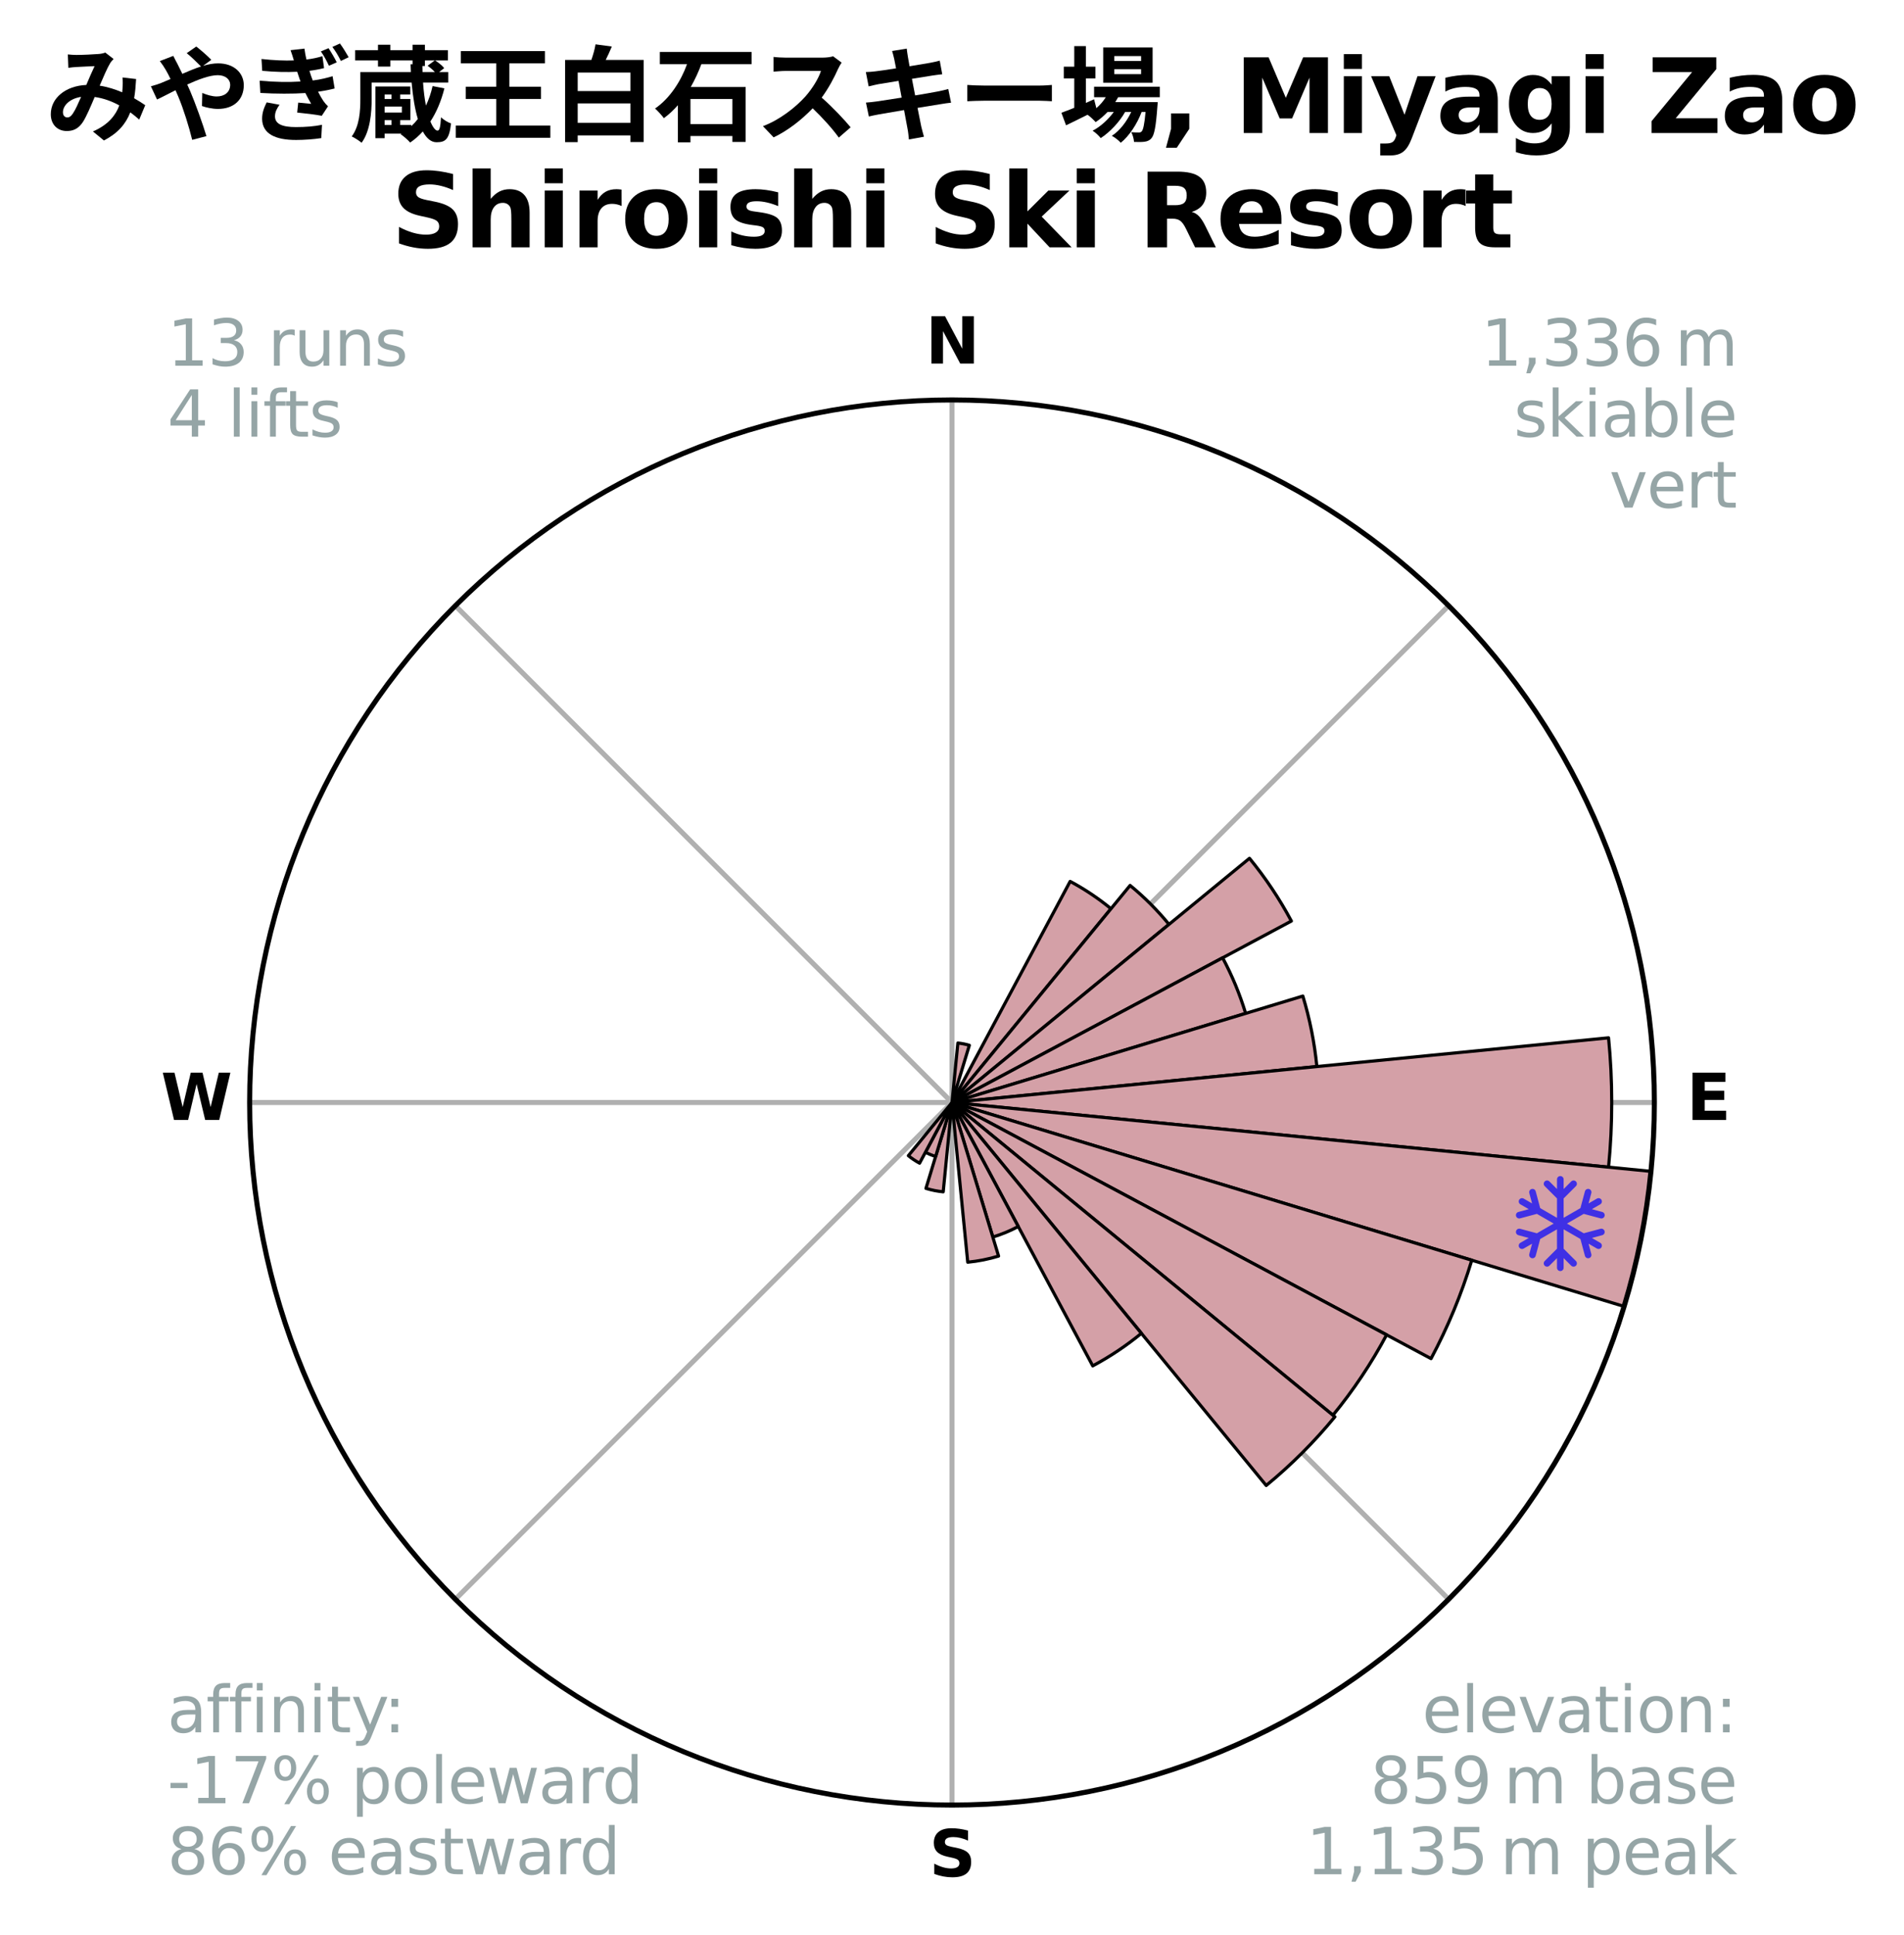 <?xml version="1.0" encoding="utf-8" standalone="no"?>
<!DOCTYPE svg PUBLIC "-//W3C//DTD SVG 1.1//EN"
  "http://www.w3.org/Graphics/SVG/1.1/DTD/svg11.dtd">
<svg xmlns:xlink="http://www.w3.org/1999/xlink" width="300.582pt" height="305.421pt" viewBox="0 0 300.582 305.421" xmlns="http://www.w3.org/2000/svg" version="1.1">
 <title>Ski Rose for みやぎ蔵王白石スキー場, Miyagi Zao Shiroishi Ski Resort</title>
 <defs>
  <style type="text/css">*{stroke-linejoin: round; stroke-linecap: butt}</style>
 </defs>
 <g id="figure_1">
  <g id="patch_1">
   <path d="M 0 305.421 
L 300.582 305.421 
L 300.582 0 
L 0 0 
z
" style="fill: #ffffff"/>
  </g>
  <g id="axes_1">
   <g id="patch_2">
    <path d="M 261.171 174.002 
C 261.171 159.441 258.303 145.022 252.731 131.57 
C 247.159 118.118 238.991 105.894 228.695 95.598 
C 218.399 85.302 206.175 77.134 192.723 71.562 
C 179.271 65.99 164.852 63.122 150.291 63.122 
C 135.731 63.122 121.312 65.99 107.859 71.562 
C 94.407 77.134 82.183 85.302 71.887 95.598 
C 61.591 105.894 53.424 118.118 47.851 131.57 
C 42.279 145.022 39.411 159.441 39.411 174.002 
C 39.411 188.563 42.279 202.982 47.851 216.434 
C 53.424 229.886 61.591 242.11 71.887 252.406 
C 82.183 262.702 94.407 270.87 107.859 276.442 
C 121.312 282.014 135.731 284.882 150.291 284.882 
C 164.852 284.882 179.271 282.014 192.723 276.442 
C 206.175 270.87 218.399 262.702 228.695 252.406 
C 238.991 242.11 247.159 229.886 252.731 216.434 
C 258.303 202.982 261.171 188.563 261.171 174.002 
M 150.291 174.002 
C 150.291 174.002 150.291 174.002 150.291 174.002 
C 150.291 174.002 150.291 174.002 150.291 174.002 
C 150.291 174.002 150.291 174.002 150.291 174.002 
C 150.291 174.002 150.291 174.002 150.291 174.002 
C 150.291 174.002 150.291 174.002 150.291 174.002 
C 150.291 174.002 150.291 174.002 150.291 174.002 
C 150.291 174.002 150.291 174.002 150.291 174.002 
C 150.291 174.002 150.291 174.002 150.291 174.002 
C 150.291 174.002 150.291 174.002 150.291 174.002 
C 150.291 174.002 150.291 174.002 150.291 174.002 
C 150.291 174.002 150.291 174.002 150.291 174.002 
C 150.291 174.002 150.291 174.002 150.291 174.002 
C 150.291 174.002 150.291 174.002 150.291 174.002 
C 150.291 174.002 150.291 174.002 150.291 174.002 
C 150.291 174.002 150.291 174.002 150.291 174.002 
C 150.291 174.002 150.291 174.002 150.291 174.002 
z
" style="fill: #ffffff"/>
   </g>
   <g id="matplotlib.axis_1">
    <g id="xtick_1">
     <g id="line2d_1">
      <path d="M 150.291 174.002 
L 150.291 63.122 
" clip-path="url(#p8cf159eb24)" style="fill: none; stroke: #b0b0b0; stroke-width: 0.8; stroke-linecap: square"/>
     </g>
     <g id="text_1">
      <!-- N -->
      <g transform="translate(146.107 57.381) scale(0.1 -0.1)">
       <defs>
        <path id="DejaVuSans-Bold-4e" d="M 588 4666 
L 1931 4666 
L 3628 1466 
L 3628 4666 
L 4769 4666 
L 4769 0 
L 3425 0 
L 1728 3200 
L 1728 0 
L 588 0 
L 588 4666 
z
" transform="scale(0.016)"/>
       </defs>
       <use xlink:href="#DejaVuSans-Bold-4e"/>
      </g>
     </g>
    </g>
    <g id="xtick_2">
     <g id="line2d_2">
      <path d="M 150.291 174.002 
L 228.695 95.598 
" clip-path="url(#p8cf159eb24)" style="fill: none; stroke: #b0b0b0; stroke-width: 0.8; stroke-linecap: square"/>
     </g>
    </g>
    <g id="xtick_3">
     <g id="line2d_3">
      <path d="M 150.291 174.002 
L 261.171 174.002 
" clip-path="url(#p8cf159eb24)" style="fill: none; stroke: #b0b0b0; stroke-width: 0.8; stroke-linecap: square"/>
     </g>
     <g id="text_2">
      <!-- E -->
      <g transform="translate(266.256 176.761) scale(0.1 -0.1)">
       <defs>
        <path id="DejaVuSans-Bold-45" d="M 588 4666 
L 3834 4666 
L 3834 3756 
L 1791 3756 
L 1791 2888 
L 3713 2888 
L 3713 1978 
L 1791 1978 
L 1791 909 
L 3903 909 
L 3903 0 
L 588 0 
L 588 4666 
z
" transform="scale(0.016)"/>
       </defs>
       <use xlink:href="#DejaVuSans-Bold-45"/>
      </g>
     </g>
    </g>
    <g id="xtick_4">
     <g id="line2d_4">
      <path d="M 150.291 174.002 
L 228.695 252.406 
" clip-path="url(#p8cf159eb24)" style="fill: none; stroke: #b0b0b0; stroke-width: 0.8; stroke-linecap: square"/>
     </g>
    </g>
    <g id="xtick_5">
     <g id="line2d_5">
      <path d="M 150.291 174.002 
L 150.291 284.882 
" clip-path="url(#p8cf159eb24)" style="fill: none; stroke: #b0b0b0; stroke-width: 0.8; stroke-linecap: square"/>
     </g>
     <g id="text_3">
      <!-- S -->
      <g transform="translate(146.69 296.141) scale(0.1 -0.1)">
       <defs>
        <path id="DejaVuSans-Bold-53" d="M 3834 4519 
L 3834 3531 
Q 3450 3703 3084 3790 
Q 2719 3878 2394 3878 
Q 1963 3878 1756 3759 
Q 1550 3641 1550 3391 
Q 1550 3203 1689 3098 
Q 1828 2994 2194 2919 
L 2706 2816 
Q 3484 2659 3812 2340 
Q 4141 2022 4141 1434 
Q 4141 663 3683 286 
Q 3225 -91 2284 -91 
Q 1841 -91 1394 -6 
Q 947 78 500 244 
L 500 1259 
Q 947 1022 1364 901 
Q 1781 781 2169 781 
Q 2563 781 2772 912 
Q 2981 1044 2981 1288 
Q 2981 1506 2839 1625 
Q 2697 1744 2272 1838 
L 1806 1941 
Q 1106 2091 782 2419 
Q 459 2747 459 3303 
Q 459 4000 909 4375 
Q 1359 4750 2203 4750 
Q 2588 4750 2994 4692 
Q 3400 4634 3834 4519 
z
" transform="scale(0.016)"/>
       </defs>
       <use xlink:href="#DejaVuSans-Bold-53"/>
      </g>
     </g>
    </g>
    <g id="xtick_6">
     <g id="line2d_6">
      <path d="M 150.291 174.002 
L 71.887 252.406 
" clip-path="url(#p8cf159eb24)" style="fill: none; stroke: #b0b0b0; stroke-width: 0.8; stroke-linecap: square"/>
     </g>
    </g>
    <g id="xtick_7">
     <g id="line2d_7">
      <path d="M 150.291 174.002 
L 39.411 174.002 
" clip-path="url(#p8cf159eb24)" style="fill: none; stroke: #b0b0b0; stroke-width: 0.8; stroke-linecap: square"/>
     </g>
     <g id="text_4">
      <!-- W -->
      <g transform="translate(25.396 176.761) scale(0.1 -0.1)">
       <defs>
        <path id="DejaVuSans-Bold-57" d="M 191 4666 
L 1344 4666 
L 2150 1275 
L 2950 4666 
L 4109 4666 
L 4909 1275 
L 5716 4666 
L 6859 4666 
L 5759 0 
L 4372 0 
L 3525 3547 
L 2688 0 
L 1300 0 
L 191 4666 
z
" transform="scale(0.016)"/>
       </defs>
       <use xlink:href="#DejaVuSans-Bold-57"/>
      </g>
     </g>
    </g>
    <g id="xtick_8">
     <g id="line2d_8">
      <path d="M 150.291 174.002 
L 71.887 95.598 
" clip-path="url(#p8cf159eb24)" style="fill: none; stroke: #b0b0b0; stroke-width: 0.8; stroke-linecap: square"/>
     </g>
    </g>
   </g>
   <g id="matplotlib.axis_2"/>
   <g id="patch_3">
    <path d="M 150.291 174.002 
C 150.291 174.002 150.291 174.002 150.291 174.002 
C 150.291 174.002 150.291 174.002 150.291 174.002 
L 150.291 174.002 
C 150.291 174.002 150.291 174.002 150.291 174.002 
C 150.291 174.002 150.291 174.002 150.291 174.002 
z
" clip-path="url(#p8cf159eb24)" style="fill: #d4a0a7; stroke: #000000; stroke-width: 0.5; stroke-linejoin: miter"/>
   </g>
   <g id="patch_4">
    <path d="M 150.291 174.002 
C 150.291 174.002 150.291 174.002 150.291 174.002 
C 150.291 174.002 150.291 174.002 150.291 174.002 
L 153.029 164.975 
C 152.734 164.886 152.434 164.811 152.131 164.75 
C 151.829 164.69 151.523 164.645 151.216 164.615 
z
" clip-path="url(#p8cf159eb24)" style="fill: #d4a0a7; stroke: #000000; stroke-width: 0.5; stroke-linejoin: miter"/>
   </g>
   <g id="patch_5">
    <path d="M 150.291 174.002 
C 150.291 174.002 150.291 174.002 150.291 174.002 
C 150.291 174.002 150.291 174.002 150.291 174.002 
L 150.291 174.002 
C 150.291 174.002 150.291 174.002 150.291 174.002 
C 150.291 174.002 150.291 174.002 150.291 174.002 
z
" clip-path="url(#p8cf159eb24)" style="fill: #d4a0a7; stroke: #000000; stroke-width: 0.5; stroke-linejoin: miter"/>
   </g>
   <g id="patch_6">
    <path d="M 150.291 174.002 
C 150.291 174.002 150.291 174.002 150.291 174.002 
C 150.291 174.002 150.291 174.002 150.291 174.002 
L 175.392 143.416 
C 174.391 142.595 173.35 141.823 172.273 141.103 
C 171.197 140.384 170.085 139.718 168.943 139.107 
z
" clip-path="url(#p8cf159eb24)" style="fill: #d4a0a7; stroke: #000000; stroke-width: 0.5; stroke-linejoin: miter"/>
   </g>
   <g id="patch_7">
    <path d="M 150.291 174.002 
C 150.291 174.002 150.291 174.002 150.291 174.002 
C 150.291 174.002 150.291 174.002 150.291 174.002 
L 184.55 145.886 
C 183.63 144.765 182.655 143.69 181.629 142.664 
C 180.604 141.638 179.528 140.663 178.407 139.743 
z
" clip-path="url(#p8cf159eb24)" style="fill: #d4a0a7; stroke: #000000; stroke-width: 0.5; stroke-linejoin: miter"/>
   </g>
   <g id="patch_8">
    <path d="M 150.291 174.002 
C 150.291 174.002 150.291 174.002 150.291 174.002 
C 150.291 174.002 150.291 174.002 150.291 174.002 
L 203.869 145.364 
C 202.932 143.61 201.909 141.904 200.804 140.25 
C 199.7 138.597 198.514 136.999 197.253 135.462 
z
" clip-path="url(#p8cf159eb24)" style="fill: #d4a0a7; stroke: #000000; stroke-width: 0.5; stroke-linejoin: miter"/>
   </g>
   <g id="patch_9">
    <path d="M 150.291 174.002 
C 150.291 174.002 150.291 174.002 150.291 174.002 
C 150.291 174.002 150.291 174.002 150.291 174.002 
L 196.649 159.94 
C 196.188 158.422 195.654 156.928 195.047 155.464 
C 194.44 153.999 193.762 152.564 193.015 151.166 
z
" clip-path="url(#p8cf159eb24)" style="fill: #d4a0a7; stroke: #000000; stroke-width: 0.5; stroke-linejoin: miter"/>
   </g>
   <g id="patch_10">
    <path d="M 150.291 174.002 
C 150.291 174.002 150.291 174.002 150.291 174.002 
C 150.291 174.002 150.291 174.002 150.291 174.002 
L 207.892 168.329 
C 207.706 166.444 207.428 164.568 207.058 162.71 
C 206.689 160.852 206.228 159.014 205.678 157.201 
z
" clip-path="url(#p8cf159eb24)" style="fill: #d4a0a7; stroke: #000000; stroke-width: 0.5; stroke-linejoin: miter"/>
   </g>
   <g id="patch_11">
    <path d="M 150.291 174.002 
C 150.291 174.002 150.291 174.002 150.291 174.002 
C 150.291 174.002 150.291 174.002 150.291 174.002 
L 253.939 184.21 
C 254.274 180.818 254.441 177.411 254.441 174.002 
C 254.441 170.593 254.274 167.186 253.939 163.794 
z
" clip-path="url(#p8cf159eb24)" style="fill: #d4a0a7; stroke: #000000; stroke-width: 0.5; stroke-linejoin: miter"/>
   </g>
   <g id="patch_12">
    <path d="M 150.291 174.002 
C 150.291 174.002 150.291 174.002 150.291 174.002 
C 150.291 174.002 150.291 174.002 150.291 174.002 
L 256.397 206.189 
C 257.45 202.716 258.333 199.193 259.041 195.634 
C 259.749 192.074 260.282 188.482 260.637 184.87 
z
" clip-path="url(#p8cf159eb24)" style="fill: #d4a0a7; stroke: #000000; stroke-width: 0.5; stroke-linejoin: miter"/>
   </g>
   <g id="patch_13">
    <path d="M 150.291 174.002 
C 150.291 174.002 150.291 174.002 150.291 174.002 
C 150.291 174.002 150.291 174.002 150.291 174.002 
L 225.916 214.424 
C 227.239 211.949 228.44 209.41 229.514 206.817 
C 230.588 204.224 231.534 201.58 232.349 198.894 
z
" clip-path="url(#p8cf159eb24)" style="fill: #d4a0a7; stroke: #000000; stroke-width: 0.5; stroke-linejoin: miter"/>
   </g>
   <g id="patch_14">
    <path d="M 150.291 174.002 
C 150.291 174.002 150.291 174.002 150.291 174.002 
C 150.291 174.002 150.291 174.002 150.291 174.002 
L 210.428 223.355 
C 212.044 221.387 213.561 219.34 214.976 217.223 
C 216.391 215.106 217.701 212.92 218.901 210.675 
z
" clip-path="url(#p8cf159eb24)" style="fill: #d4a0a7; stroke: #000000; stroke-width: 0.5; stroke-linejoin: miter"/>
   </g>
   <g id="patch_15">
    <path d="M 150.291 174.002 
C 150.291 174.002 150.291 174.002 150.291 174.002 
C 150.291 174.002 150.291 174.002 150.291 174.002 
L 199.896 234.446 
C 201.874 232.822 203.772 231.102 205.582 229.292 
C 207.391 227.483 209.111 225.585 210.735 223.607 
z
" clip-path="url(#p8cf159eb24)" style="fill: #d4a0a7; stroke: #000000; stroke-width: 0.5; stroke-linejoin: miter"/>
   </g>
   <g id="patch_16">
    <path d="M 150.291 174.002 
C 150.291 174.002 150.291 174.002 150.291 174.002 
C 150.291 174.002 150.291 174.002 150.291 174.002 
L 172.509 215.568 
C 173.869 214.84 175.193 214.047 176.476 213.19 
C 177.758 212.333 178.998 211.413 180.191 210.435 
z
" clip-path="url(#p8cf159eb24)" style="fill: #d4a0a7; stroke: #000000; stroke-width: 0.5; stroke-linejoin: miter"/>
   </g>
   <g id="patch_17">
    <path d="M 150.291 174.002 
C 150.291 174.002 150.291 174.002 150.291 174.002 
C 150.291 174.002 150.291 174.002 150.291 174.002 
L 156.733 195.238 
C 157.428 195.028 158.113 194.783 158.784 194.505 
C 159.455 194.227 160.112 193.916 160.753 193.574 
z
" clip-path="url(#p8cf159eb24)" style="fill: #d4a0a7; stroke: #000000; stroke-width: 0.5; stroke-linejoin: miter"/>
   </g>
   <g id="patch_18">
    <path d="M 150.291 174.002 
C 150.291 174.002 150.291 174.002 150.291 174.002 
C 150.291 174.002 150.291 174.002 150.291 174.002 
L 152.774 199.208 
C 153.599 199.127 154.419 199.005 155.233 198.844 
C 156.046 198.682 156.85 198.48 157.644 198.24 
z
" clip-path="url(#p8cf159eb24)" style="fill: #d4a0a7; stroke: #000000; stroke-width: 0.5; stroke-linejoin: miter"/>
   </g>
   <g id="patch_19">
    <path d="M 150.291 174.002 
C 150.291 174.002 150.291 174.002 150.291 174.002 
C 150.291 174.002 150.291 174.002 150.291 174.002 
L 150.291 174.002 
C 150.291 174.002 150.291 174.002 150.291 174.002 
C 150.291 174.002 150.291 174.002 150.291 174.002 
z
" clip-path="url(#p8cf159eb24)" style="fill: #d4a0a7; stroke: #000000; stroke-width: 0.5; stroke-linejoin: miter"/>
   </g>
   <g id="patch_20">
    <path d="M 150.291 174.002 
C 150.291 174.002 150.291 174.002 150.291 174.002 
C 150.291 174.002 150.291 174.002 150.291 174.002 
L 146.179 187.557 
C 146.623 187.691 147.073 187.804 147.528 187.895 
C 147.983 187.985 148.441 188.053 148.903 188.099 
z
" clip-path="url(#p8cf159eb24)" style="fill: #d4a0a7; stroke: #000000; stroke-width: 0.5; stroke-linejoin: miter"/>
   </g>
   <g id="patch_21">
    <path d="M 150.291 174.002 
C 150.291 174.002 150.291 174.002 150.291 174.002 
C 150.291 174.002 150.291 174.002 150.291 174.002 
L 146.096 181.85 
C 146.353 181.987 146.617 182.112 146.886 182.223 
C 147.155 182.335 147.429 182.433 147.708 182.518 
z
" clip-path="url(#p8cf159eb24)" style="fill: #d4a0a7; stroke: #000000; stroke-width: 0.5; stroke-linejoin: miter"/>
   </g>
   <g id="patch_22">
    <path d="M 150.291 174.002 
C 150.291 174.002 150.291 174.002 150.291 174.002 
C 150.291 174.002 150.291 174.002 150.291 174.002 
L 143.403 182.395 
C 143.678 182.621 143.963 182.833 144.259 183.03 
C 144.554 183.227 144.859 183.41 145.173 183.578 
z
" clip-path="url(#p8cf159eb24)" style="fill: #d4a0a7; stroke: #000000; stroke-width: 0.5; stroke-linejoin: miter"/>
   </g>
   <g id="patch_23">
    <path d="M 150.291 174.002 
C 150.291 174.002 150.291 174.002 150.291 174.002 
C 150.291 174.002 150.291 174.002 150.291 174.002 
L 150.291 174.002 
C 150.291 174.002 150.291 174.002 150.291 174.002 
C 150.291 174.002 150.291 174.002 150.291 174.002 
z
" clip-path="url(#p8cf159eb24)" style="fill: #d4a0a7; stroke: #000000; stroke-width: 0.5; stroke-linejoin: miter"/>
   </g>
   <g id="patch_24">
    <path d="M 150.291 174.002 
C 150.291 174.002 150.291 174.002 150.291 174.002 
C 150.291 174.002 150.291 174.002 150.291 174.002 
L 150.291 174.002 
C 150.291 174.002 150.291 174.002 150.291 174.002 
C 150.291 174.002 150.291 174.002 150.291 174.002 
z
" clip-path="url(#p8cf159eb24)" style="fill: #d4a0a7; stroke: #000000; stroke-width: 0.5; stroke-linejoin: miter"/>
   </g>
   <g id="patch_25">
    <path d="M 150.291 174.002 
C 150.291 174.002 150.291 174.002 150.291 174.002 
C 150.291 174.002 150.291 174.002 150.291 174.002 
L 150.291 174.002 
C 150.291 174.002 150.291 174.002 150.291 174.002 
C 150.291 174.002 150.291 174.002 150.291 174.002 
z
" clip-path="url(#p8cf159eb24)" style="fill: #d4a0a7; stroke: #000000; stroke-width: 0.5; stroke-linejoin: miter"/>
   </g>
   <g id="patch_26">
    <path d="M 150.291 174.002 
C 150.291 174.002 150.291 174.002 150.291 174.002 
C 150.291 174.002 150.291 174.002 150.291 174.002 
L 150.291 174.002 
C 150.291 174.002 150.291 174.002 150.291 174.002 
C 150.291 174.002 150.291 174.002 150.291 174.002 
z
" clip-path="url(#p8cf159eb24)" style="fill: #d4a0a7; stroke: #000000; stroke-width: 0.5; stroke-linejoin: miter"/>
   </g>
   <g id="patch_27">
    <path d="M 150.291 174.002 
C 150.291 174.002 150.291 174.002 150.291 174.002 
C 150.291 174.002 150.291 174.002 150.291 174.002 
L 150.291 174.002 
C 150.291 174.002 150.291 174.002 150.291 174.002 
C 150.291 174.002 150.291 174.002 150.291 174.002 
z
" clip-path="url(#p8cf159eb24)" style="fill: #d4a0a7; stroke: #000000; stroke-width: 0.5; stroke-linejoin: miter"/>
   </g>
   <g id="patch_28">
    <path d="M 150.291 174.002 
C 150.291 174.002 150.291 174.002 150.291 174.002 
C 150.291 174.002 150.291 174.002 150.291 174.002 
L 150.291 174.002 
C 150.291 174.002 150.291 174.002 150.291 174.002 
C 150.291 174.002 150.291 174.002 150.291 174.002 
z
" clip-path="url(#p8cf159eb24)" style="fill: #d4a0a7; stroke: #000000; stroke-width: 0.5; stroke-linejoin: miter"/>
   </g>
   <g id="patch_29">
    <path d="M 150.291 174.002 
C 150.291 174.002 150.291 174.002 150.291 174.002 
C 150.291 174.002 150.291 174.002 150.291 174.002 
L 150.291 174.002 
C 150.291 174.002 150.291 174.002 150.291 174.002 
C 150.291 174.002 150.291 174.002 150.291 174.002 
z
" clip-path="url(#p8cf159eb24)" style="fill: #d4a0a7; stroke: #000000; stroke-width: 0.5; stroke-linejoin: miter"/>
   </g>
   <g id="patch_30">
    <path d="M 150.291 174.002 
C 150.291 174.002 150.291 174.002 150.291 174.002 
C 150.291 174.002 150.291 174.002 150.291 174.002 
L 150.291 174.002 
C 150.291 174.002 150.291 174.002 150.291 174.002 
C 150.291 174.002 150.291 174.002 150.291 174.002 
z
" clip-path="url(#p8cf159eb24)" style="fill: #d4a0a7; stroke: #000000; stroke-width: 0.5; stroke-linejoin: miter"/>
   </g>
   <g id="patch_31">
    <path d="M 150.291 174.002 
C 150.291 174.002 150.291 174.002 150.291 174.002 
C 150.291 174.002 150.291 174.002 150.291 174.002 
L 150.291 174.002 
C 150.291 174.002 150.291 174.002 150.291 174.002 
C 150.291 174.002 150.291 174.002 150.291 174.002 
z
" clip-path="url(#p8cf159eb24)" style="fill: #d4a0a7; stroke: #000000; stroke-width: 0.5; stroke-linejoin: miter"/>
   </g>
   <g id="patch_32">
    <path d="M 150.291 174.002 
C 150.291 174.002 150.291 174.002 150.291 174.002 
C 150.291 174.002 150.291 174.002 150.291 174.002 
L 150.291 174.002 
C 150.291 174.002 150.291 174.002 150.291 174.002 
C 150.291 174.002 150.291 174.002 150.291 174.002 
z
" clip-path="url(#p8cf159eb24)" style="fill: #d4a0a7; stroke: #000000; stroke-width: 0.5; stroke-linejoin: miter"/>
   </g>
   <g id="patch_33">
    <path d="M 150.291 174.002 
C 150.291 174.002 150.291 174.002 150.291 174.002 
C 150.291 174.002 150.291 174.002 150.291 174.002 
L 150.291 174.002 
C 150.291 174.002 150.291 174.002 150.291 174.002 
C 150.291 174.002 150.291 174.002 150.291 174.002 
z
" clip-path="url(#p8cf159eb24)" style="fill: #d4a0a7; stroke: #000000; stroke-width: 0.5; stroke-linejoin: miter"/>
   </g>
   <g id="patch_34">
    <path d="M 150.291 174.002 
C 150.291 174.002 150.291 174.002 150.291 174.002 
C 150.291 174.002 150.291 174.002 150.291 174.002 
L 150.291 174.002 
C 150.291 174.002 150.291 174.002 150.291 174.002 
C 150.291 174.002 150.291 174.002 150.291 174.002 
z
" clip-path="url(#p8cf159eb24)" style="fill: #d4a0a7; stroke: #000000; stroke-width: 0.5; stroke-linejoin: miter"/>
   </g>
   <g id="PathCollection_1">
    <defs>
     <path id="md5a7485ff3" d="M 0.194 7.414 
L 0.194 7.414 
C 0.055 7.414 -0.078 7.359 -0.176 7.261 
C -0.274 7.163 -0.33 7.03 -0.33 6.891 
L -0.33 5.365 
L -1.528 6.564 
L -1.528 6.564 
C -1.577 6.613 -1.635 6.651 -1.698 6.678 
C -1.762 6.704 -1.83 6.718 -1.899 6.718 
C -1.968 6.718 -2.036 6.704 -2.1 6.678 
C -2.163 6.651 -2.221 6.613 -2.27 6.564 
L -2.27 6.564 
C -2.318 6.515 -2.357 6.458 -2.383 6.394 
C -2.41 6.33 -2.423 6.262 -2.423 6.193 
C -2.423 6.124 -2.41 6.056 -2.383 5.993 
C -2.357 5.929 -2.318 5.871 -2.27 5.823 
L -0.33 3.884 
L -0.33 0.821 
L -2.981 2.352 
L -3.692 5.001 
L -3.692 5.001 
C -3.728 5.135 -3.815 5.25 -3.935 5.319 
C -4.055 5.389 -4.198 5.408 -4.332 5.372 
L -4.332 5.372 
C -4.466 5.336 -4.581 5.249 -4.65 5.129 
C -4.719 5.009 -4.738 4.866 -4.703 4.732 
L -4.263 3.093 
L -5.586 3.856 
L -5.586 3.856 
C -5.645 3.89 -5.711 3.913 -5.779 3.922 
C -5.847 3.931 -5.916 3.926 -5.983 3.909 
C -6.049 3.891 -6.111 3.86 -6.166 3.818 
C -6.221 3.777 -6.266 3.724 -6.301 3.665 
L -6.301 3.665 
C -6.335 3.605 -6.358 3.54 -6.367 3.471 
C -6.375 3.403 -6.371 3.334 -6.353 3.267 
C -6.335 3.201 -6.304 3.139 -6.263 3.084 
C -6.221 3.03 -6.168 2.984 -6.109 2.95 
L -4.786 2.187 
L -6.425 1.747 
L -6.425 1.747 
C -6.559 1.711 -6.673 1.623 -6.743 1.503 
C -6.812 1.383 -6.831 1.24 -6.795 1.106 
L -6.795 1.106 
C -6.777 1.04 -6.747 0.978 -6.705 0.923 
C -6.663 0.869 -6.611 0.823 -6.551 0.789 
C -6.491 0.754 -6.426 0.732 -6.357 0.723 
C -6.289 0.715 -6.22 0.719 -6.154 0.737 
L -3.505 1.447 
L -0.852 -0.085 
L -3.504 -1.616 
L -6.154 -0.906 
L -6.154 -0.906 
C -6.22 -0.888 -6.289 -0.883 -6.358 -0.892 
C -6.426 -0.901 -6.492 -0.924 -6.551 -0.958 
C -6.611 -0.992 -6.663 -1.038 -6.705 -1.093 
C -6.747 -1.148 -6.778 -1.21 -6.795 -1.276 
L -6.795 -1.276 
C -6.831 -1.41 -6.812 -1.553 -6.743 -1.673 
C -6.673 -1.793 -6.559 -1.881 -6.425 -1.917 
L -4.786 -2.355 
L -6.109 -3.12 
L -6.109 -3.12 
C -6.229 -3.189 -6.316 -3.303 -6.352 -3.437 
C -6.388 -3.571 -6.37 -3.713 -6.301 -3.834 
L -6.301 -3.834 
C -6.266 -3.893 -6.221 -3.945 -6.166 -3.987 
C -6.112 -4.029 -6.049 -4.06 -5.983 -4.078 
C -5.917 -4.096 -5.847 -4.1 -5.779 -4.091 
C -5.711 -4.082 -5.645 -4.06 -5.586 -4.026 
L -4.263 -3.261 
L -4.703 -4.9 
L -4.703 -4.9 
C -4.738 -5.034 -4.719 -5.177 -4.65 -5.297 
C -4.581 -5.417 -4.466 -5.505 -4.332 -5.541 
L -4.332 -5.541 
C -4.198 -5.576 -4.056 -5.558 -3.936 -5.488 
C -3.816 -5.419 -3.728 -5.305 -3.692 -5.171 
L -2.982 -2.522 
L -0.329 -0.99 
L -0.329 -4.052 
L -2.269 -5.992 
L -2.269 -5.992 
C -2.318 -6.04 -2.357 -6.098 -2.383 -6.162 
C -2.41 -6.225 -2.423 -6.293 -2.423 -6.362 
C -2.423 -6.431 -2.41 -6.499 -2.383 -6.563 
C -2.357 -6.626 -2.318 -6.684 -2.269 -6.733 
L -2.269 -6.733 
C -2.221 -6.782 -2.163 -6.82 -2.1 -6.847 
C -2.036 -6.873 -1.968 -6.887 -1.899 -6.887 
C -1.83 -6.887 -1.762 -6.873 -1.698 -6.847 
C -1.635 -6.82 -1.577 -6.782 -1.528 -6.733 
L -0.329 -5.534 
L -0.329 -7.06 
L -0.329 -7.06 
C -0.329 -7.198 -0.274 -7.332 -0.176 -7.43 
C -0.078 -7.528 0.055 -7.583 0.194 -7.583 
L 0.194 -7.583 
C 0.332 -7.583 0.466 -7.528 0.564 -7.43 
C 0.662 -7.332 0.717 -7.198 0.717 -7.06 
L 0.717 -5.534 
L 1.916 -6.733 
L 1.916 -6.733 
C 1.964 -6.782 2.022 -6.82 2.086 -6.847 
C 2.149 -6.873 2.218 -6.887 2.286 -6.887 
C 2.355 -6.887 2.423 -6.873 2.487 -6.847 
C 2.551 -6.82 2.608 -6.782 2.657 -6.733 
L 2.657 -6.733 
C 2.706 -6.684 2.744 -6.626 2.771 -6.563 
C 2.797 -6.499 2.811 -6.431 2.811 -6.362 
C 2.811 -6.293 2.797 -6.225 2.771 -6.162 
C 2.744 -6.098 2.706 -6.04 2.657 -5.992 
L 0.717 -4.052 
L 0.717 -0.991 
L 3.369 -2.523 
L 4.079 -5.171 
L 4.079 -5.171 
C 4.115 -5.305 4.203 -5.419 4.323 -5.488 
C 4.443 -5.558 4.586 -5.576 4.72 -5.541 
L 4.72 -5.541 
C 4.854 -5.505 4.968 -5.417 5.038 -5.297 
C 5.107 -5.177 5.126 -5.034 5.09 -4.9 
L 4.65 -3.263 
L 5.973 -4.026 
L 5.973 -4.026 
C 6.033 -4.06 6.098 -4.082 6.167 -4.091 
C 6.235 -4.1 6.304 -4.096 6.37 -4.078 
C 6.437 -4.06 6.499 -4.029 6.554 -3.987 
C 6.608 -3.945 6.654 -3.893 6.688 -3.833 
L 6.688 -3.833 
C 6.757 -3.713 6.776 -3.571 6.74 -3.437 
C 6.704 -3.303 6.616 -3.189 6.496 -3.12 
L 5.173 -2.355 
L 6.812 -1.917 
L 6.812 -1.917 
C 6.946 -1.881 7.061 -1.793 7.13 -1.673 
C 7.2 -1.553 7.219 -1.41 7.183 -1.276 
L 7.183 -1.276 
C 7.165 -1.21 7.134 -1.147 7.093 -1.093 
C 7.051 -1.038 6.998 -0.992 6.939 -0.958 
C 6.879 -0.923 6.813 -0.901 6.745 -0.892 
C 6.677 -0.883 6.608 -0.888 6.541 -0.906 
L 3.891 -1.616 
L 1.239 -0.085 
L 3.893 1.447 
L 6.541 0.737 
L 6.541 0.737 
C 6.675 0.701 6.818 0.72 6.938 0.789 
C 7.058 0.859 7.145 0.973 7.181 1.106 
L 7.181 1.106 
C 7.217 1.24 7.198 1.383 7.129 1.503 
C 7.06 1.623 6.946 1.711 6.812 1.747 
L 5.173 2.187 
L 6.496 2.95 
L 6.496 2.95 
C 6.556 2.984 6.608 3.03 6.65 3.085 
C 6.691 3.139 6.722 3.201 6.74 3.268 
C 6.758 3.334 6.762 3.404 6.753 3.472 
C 6.744 3.54 6.721 3.606 6.687 3.665 
L 6.687 3.665 
C 6.617 3.785 6.503 3.872 6.369 3.908 
C 6.236 3.944 6.093 3.925 5.973 3.856 
L 4.65 3.091 
L 5.089 4.732 
L 5.089 4.732 
C 5.125 4.866 5.106 5.008 5.037 5.128 
C 4.967 5.248 4.853 5.336 4.72 5.372 
L 4.72 5.372 
C 4.586 5.408 4.443 5.389 4.323 5.319 
C 4.203 5.25 4.115 5.136 4.079 5.002 
L 3.368 2.352 
L 0.717 0.821 
L 0.717 3.884 
L 2.657 5.823 
L 2.657 5.823 
C 2.706 5.871 2.745 5.929 2.771 5.993 
C 2.797 6.056 2.811 6.125 2.811 6.193 
C 2.811 6.262 2.797 6.331 2.771 6.394 
C 2.745 6.458 2.706 6.515 2.657 6.564 
L 2.657 6.564 
C 2.608 6.613 2.551 6.652 2.487 6.678 
C 2.424 6.704 2.355 6.718 2.286 6.718 
C 2.218 6.718 2.149 6.704 2.086 6.678 
C 2.022 6.652 1.965 6.613 1.916 6.564 
L 0.717 5.365 
L 0.717 6.891 
L 0.717 6.891 
C 0.717 7.03 0.662 7.163 0.564 7.261 
C 0.466 7.359 0.333 7.414 0.194 7.414 
L 0.194 7.414 
z
"/>
    </defs>
    <g clip-path="url(#p8cf159eb24)">
     <use xlink:href="#md5a7485ff3" x="246.131" y="193.195" style="fill: #0000ff; fill-opacity: 0.7"/>
    </g>
   </g>
   <g id="patch_35">
    <path d="M 150.291 63.122 
C 135.731 63.122 121.312 65.99 107.859 71.562 
C 94.407 77.134 82.183 85.302 71.887 95.598 
C 61.591 105.894 53.424 118.118 47.851 131.57 
C 42.279 145.022 39.411 159.441 39.411 174.002 
C 39.411 188.563 42.279 202.982 47.851 216.434 
C 53.424 229.886 61.591 242.11 71.887 252.406 
C 82.183 262.702 94.407 270.87 107.859 276.442 
C 121.312 282.014 135.731 284.882 150.291 284.882 
C 164.852 284.882 179.271 282.014 192.723 276.442 
C 206.175 270.87 218.399 262.702 228.695 252.406 
C 238.991 242.11 247.159 229.886 252.731 216.434 
C 258.303 202.982 261.171 188.563 261.171 174.002 
C 261.171 159.441 258.303 145.022 252.731 131.57 
C 247.159 118.118 238.991 105.894 228.695 95.598 
C 218.399 85.302 206.175 77.134 192.723 71.562 
C 179.271 65.99 164.852 63.122 150.291 63.122 
" style="fill: none; stroke: #000000; stroke-width: 0.8; stroke-linejoin: miter; stroke-linecap: square"/>
   </g>
   <g id="text_5">
    <!-- 13 runs -->
    <g style="fill: #95a5a6" transform="translate(26.413 57.722) scale(0.1 -0.1)">
     <defs>
      <path id="DejaVuSans-31" d="M 794 531 
L 1825 531 
L 1825 4091 
L 703 3866 
L 703 4441 
L 1819 4666 
L 2450 4666 
L 2450 531 
L 3481 531 
L 3481 0 
L 794 0 
L 794 531 
z
" transform="scale(0.016)"/>
      <path id="DejaVuSans-33" d="M 2597 2516 
Q 3050 2419 3304 2112 
Q 3559 1806 3559 1356 
Q 3559 666 3084 287 
Q 2609 -91 1734 -91 
Q 1441 -91 1130 -33 
Q 819 25 488 141 
L 488 750 
Q 750 597 1062 519 
Q 1375 441 1716 441 
Q 2309 441 2620 675 
Q 2931 909 2931 1356 
Q 2931 1769 2642 2001 
Q 2353 2234 1838 2234 
L 1294 2234 
L 1294 2753 
L 1863 2753 
Q 2328 2753 2575 2939 
Q 2822 3125 2822 3475 
Q 2822 3834 2567 4026 
Q 2313 4219 1838 4219 
Q 1578 4219 1281 4162 
Q 984 4106 628 3988 
L 628 4550 
Q 988 4650 1302 4700 
Q 1616 4750 1894 4750 
Q 2613 4750 3031 4423 
Q 3450 4097 3450 3541 
Q 3450 3153 3228 2886 
Q 3006 2619 2597 2516 
z
" transform="scale(0.016)"/>
      <path id="DejaVuSans-20" transform="scale(0.016)"/>
      <path id="DejaVuSans-72" d="M 2631 2963 
Q 2534 3019 2420 3045 
Q 2306 3072 2169 3072 
Q 1681 3072 1420 2755 
Q 1159 2438 1159 1844 
L 1159 0 
L 581 0 
L 581 3500 
L 1159 3500 
L 1159 2956 
Q 1341 3275 1631 3429 
Q 1922 3584 2338 3584 
Q 2397 3584 2469 3576 
Q 2541 3569 2628 3553 
L 2631 2963 
z
" transform="scale(0.016)"/>
      <path id="DejaVuSans-75" d="M 544 1381 
L 544 3500 
L 1119 3500 
L 1119 1403 
Q 1119 906 1312 657 
Q 1506 409 1894 409 
Q 2359 409 2629 706 
Q 2900 1003 2900 1516 
L 2900 3500 
L 3475 3500 
L 3475 0 
L 2900 0 
L 2900 538 
Q 2691 219 2414 64 
Q 2138 -91 1772 -91 
Q 1169 -91 856 284 
Q 544 659 544 1381 
z
M 1991 3584 
L 1991 3584 
z
" transform="scale(0.016)"/>
      <path id="DejaVuSans-6e" d="M 3513 2113 
L 3513 0 
L 2938 0 
L 2938 2094 
Q 2938 2591 2744 2837 
Q 2550 3084 2163 3084 
Q 1697 3084 1428 2787 
Q 1159 2491 1159 1978 
L 1159 0 
L 581 0 
L 581 3500 
L 1159 3500 
L 1159 2956 
Q 1366 3272 1645 3428 
Q 1925 3584 2291 3584 
Q 2894 3584 3203 3211 
Q 3513 2838 3513 2113 
z
" transform="scale(0.016)"/>
      <path id="DejaVuSans-73" d="M 2834 3397 
L 2834 2853 
Q 2591 2978 2328 3040 
Q 2066 3103 1784 3103 
Q 1356 3103 1142 2972 
Q 928 2841 928 2578 
Q 928 2378 1081 2264 
Q 1234 2150 1697 2047 
L 1894 2003 
Q 2506 1872 2764 1633 
Q 3022 1394 3022 966 
Q 3022 478 2636 193 
Q 2250 -91 1575 -91 
Q 1294 -91 989 -36 
Q 684 19 347 128 
L 347 722 
Q 666 556 975 473 
Q 1284 391 1588 391 
Q 1994 391 2212 530 
Q 2431 669 2431 922 
Q 2431 1156 2273 1281 
Q 2116 1406 1581 1522 
L 1381 1569 
Q 847 1681 609 1914 
Q 372 2147 372 2553 
Q 372 3047 722 3315 
Q 1072 3584 1716 3584 
Q 2034 3584 2315 3537 
Q 2597 3491 2834 3397 
z
" transform="scale(0.016)"/>
     </defs>
     <use xlink:href="#DejaVuSans-31"/>
     <use xlink:href="#DejaVuSans-33" x="63.623"/>
     <use xlink:href="#DejaVuSans-20" x="127.246"/>
     <use xlink:href="#DejaVuSans-72" x="159.033"/>
     <use xlink:href="#DejaVuSans-75" x="200.146"/>
     <use xlink:href="#DejaVuSans-6e" x="263.525"/>
     <use xlink:href="#DejaVuSans-73" x="326.904"/>
    </g>
    <!-- 4 lifts -->
    <g style="fill: #95a5a6" transform="translate(26.413 68.92) scale(0.1 -0.1)">
     <defs>
      <path id="DejaVuSans-34" d="M 2419 4116 
L 825 1625 
L 2419 1625 
L 2419 4116 
z
M 2253 4666 
L 3047 4666 
L 3047 1625 
L 3713 1625 
L 3713 1100 
L 3047 1100 
L 3047 0 
L 2419 0 
L 2419 1100 
L 313 1100 
L 313 1709 
L 2253 4666 
z
" transform="scale(0.016)"/>
      <path id="DejaVuSans-6c" d="M 603 4863 
L 1178 4863 
L 1178 0 
L 603 0 
L 603 4863 
z
" transform="scale(0.016)"/>
      <path id="DejaVuSans-69" d="M 603 3500 
L 1178 3500 
L 1178 0 
L 603 0 
L 603 3500 
z
M 603 4863 
L 1178 4863 
L 1178 4134 
L 603 4134 
L 603 4863 
z
" transform="scale(0.016)"/>
      <path id="DejaVuSans-66" d="M 2375 4863 
L 2375 4384 
L 1825 4384 
Q 1516 4384 1395 4259 
Q 1275 4134 1275 3809 
L 1275 3500 
L 2222 3500 
L 2222 3053 
L 1275 3053 
L 1275 0 
L 697 0 
L 697 3053 
L 147 3053 
L 147 3500 
L 697 3500 
L 697 3744 
Q 697 4328 969 4595 
Q 1241 4863 1831 4863 
L 2375 4863 
z
" transform="scale(0.016)"/>
      <path id="DejaVuSans-74" d="M 1172 4494 
L 1172 3500 
L 2356 3500 
L 2356 3053 
L 1172 3053 
L 1172 1153 
Q 1172 725 1289 603 
Q 1406 481 1766 481 
L 2356 481 
L 2356 0 
L 1766 0 
Q 1100 0 847 248 
Q 594 497 594 1153 
L 594 3053 
L 172 3053 
L 172 3500 
L 594 3500 
L 594 4494 
L 1172 4494 
z
" transform="scale(0.016)"/>
     </defs>
     <use xlink:href="#DejaVuSans-34"/>
     <use xlink:href="#DejaVuSans-20" x="63.623"/>
     <use xlink:href="#DejaVuSans-6c" x="95.41"/>
     <use xlink:href="#DejaVuSans-69" x="123.193"/>
     <use xlink:href="#DejaVuSans-66" x="150.977"/>
     <use xlink:href="#DejaVuSans-74" x="184.432"/>
     <use xlink:href="#DejaVuSans-73" x="223.641"/>
    </g>
   </g>
   <g id="text_6">
    <!-- 1,336 m -->
    <g style="fill: #95a5a6" transform="translate(233.804 57.722) scale(0.1 -0.1)">
     <defs>
      <path id="DejaVuSans-2c" d="M 750 794 
L 1409 794 
L 1409 256 
L 897 -744 
L 494 -744 
L 750 256 
L 750 794 
z
" transform="scale(0.016)"/>
      <path id="DejaVuSans-36" d="M 2113 2584 
Q 1688 2584 1439 2293 
Q 1191 2003 1191 1497 
Q 1191 994 1439 701 
Q 1688 409 2113 409 
Q 2538 409 2786 701 
Q 3034 994 3034 1497 
Q 3034 2003 2786 2293 
Q 2538 2584 2113 2584 
z
M 3366 4563 
L 3366 3988 
Q 3128 4100 2886 4159 
Q 2644 4219 2406 4219 
Q 1781 4219 1451 3797 
Q 1122 3375 1075 2522 
Q 1259 2794 1537 2939 
Q 1816 3084 2150 3084 
Q 2853 3084 3261 2657 
Q 3669 2231 3669 1497 
Q 3669 778 3244 343 
Q 2819 -91 2113 -91 
Q 1303 -91 875 529 
Q 447 1150 447 2328 
Q 447 3434 972 4092 
Q 1497 4750 2381 4750 
Q 2619 4750 2861 4703 
Q 3103 4656 3366 4563 
z
" transform="scale(0.016)"/>
      <path id="DejaVuSans-202f" transform="scale(0.016)"/>
      <path id="DejaVuSans-6d" d="M 3328 2828 
Q 3544 3216 3844 3400 
Q 4144 3584 4550 3584 
Q 5097 3584 5394 3201 
Q 5691 2819 5691 2113 
L 5691 0 
L 5113 0 
L 5113 2094 
Q 5113 2597 4934 2840 
Q 4756 3084 4391 3084 
Q 3944 3084 3684 2787 
Q 3425 2491 3425 1978 
L 3425 0 
L 2847 0 
L 2847 2094 
Q 2847 2600 2669 2842 
Q 2491 3084 2119 3084 
Q 1678 3084 1418 2786 
Q 1159 2488 1159 1978 
L 1159 0 
L 581 0 
L 581 3500 
L 1159 3500 
L 1159 2956 
Q 1356 3278 1631 3431 
Q 1906 3584 2284 3584 
Q 2666 3584 2933 3390 
Q 3200 3197 3328 2828 
z
" transform="scale(0.016)"/>
     </defs>
     <use xlink:href="#DejaVuSans-31"/>
     <use xlink:href="#DejaVuSans-2c" x="63.623"/>
     <use xlink:href="#DejaVuSans-33" x="95.41"/>
     <use xlink:href="#DejaVuSans-33" x="159.033"/>
     <use xlink:href="#DejaVuSans-36" x="222.656"/>
     <use xlink:href="#DejaVuSans-202f" x="286.279"/>
     <use xlink:href="#DejaVuSans-6d" x="306.25"/>
    </g>
    <!-- skiable -->
    <g style="fill: #95a5a6" transform="translate(238.984 68.92) scale(0.1 -0.1)">
     <defs>
      <path id="DejaVuSans-6b" d="M 581 4863 
L 1159 4863 
L 1159 1991 
L 2875 3500 
L 3609 3500 
L 1753 1863 
L 3688 0 
L 2938 0 
L 1159 1709 
L 1159 0 
L 581 0 
L 581 4863 
z
" transform="scale(0.016)"/>
      <path id="DejaVuSans-61" d="M 2194 1759 
Q 1497 1759 1228 1600 
Q 959 1441 959 1056 
Q 959 750 1161 570 
Q 1363 391 1709 391 
Q 2188 391 2477 730 
Q 2766 1069 2766 1631 
L 2766 1759 
L 2194 1759 
z
M 3341 1997 
L 3341 0 
L 2766 0 
L 2766 531 
Q 2569 213 2275 61 
Q 1981 -91 1556 -91 
Q 1019 -91 701 211 
Q 384 513 384 1019 
Q 384 1609 779 1909 
Q 1175 2209 1959 2209 
L 2766 2209 
L 2766 2266 
Q 2766 2663 2505 2880 
Q 2244 3097 1772 3097 
Q 1472 3097 1187 3025 
Q 903 2953 641 2809 
L 641 3341 
Q 956 3463 1253 3523 
Q 1550 3584 1831 3584 
Q 2591 3584 2966 3190 
Q 3341 2797 3341 1997 
z
" transform="scale(0.016)"/>
      <path id="DejaVuSans-62" d="M 3116 1747 
Q 3116 2381 2855 2742 
Q 2594 3103 2138 3103 
Q 1681 3103 1420 2742 
Q 1159 2381 1159 1747 
Q 1159 1113 1420 752 
Q 1681 391 2138 391 
Q 2594 391 2855 752 
Q 3116 1113 3116 1747 
z
M 1159 2969 
Q 1341 3281 1617 3432 
Q 1894 3584 2278 3584 
Q 2916 3584 3314 3078 
Q 3713 2572 3713 1747 
Q 3713 922 3314 415 
Q 2916 -91 2278 -91 
Q 1894 -91 1617 61 
Q 1341 213 1159 525 
L 1159 0 
L 581 0 
L 581 4863 
L 1159 4863 
L 1159 2969 
z
" transform="scale(0.016)"/>
      <path id="DejaVuSans-65" d="M 3597 1894 
L 3597 1613 
L 953 1613 
Q 991 1019 1311 708 
Q 1631 397 2203 397 
Q 2534 397 2845 478 
Q 3156 559 3463 722 
L 3463 178 
Q 3153 47 2828 -22 
Q 2503 -91 2169 -91 
Q 1331 -91 842 396 
Q 353 884 353 1716 
Q 353 2575 817 3079 
Q 1281 3584 2069 3584 
Q 2775 3584 3186 3129 
Q 3597 2675 3597 1894 
z
M 3022 2063 
Q 3016 2534 2758 2815 
Q 2500 3097 2075 3097 
Q 1594 3097 1305 2825 
Q 1016 2553 972 2059 
L 3022 2063 
z
" transform="scale(0.016)"/>
     </defs>
     <use xlink:href="#DejaVuSans-73"/>
     <use xlink:href="#DejaVuSans-6b" x="52.1"/>
     <use xlink:href="#DejaVuSans-69" x="110.01"/>
     <use xlink:href="#DejaVuSans-61" x="137.793"/>
     <use xlink:href="#DejaVuSans-62" x="199.072"/>
     <use xlink:href="#DejaVuSans-6c" x="262.549"/>
     <use xlink:href="#DejaVuSans-65" x="290.332"/>
    </g>
    <!-- vert -->
    <g style="fill: #95a5a6" transform="translate(254.066 80.118) scale(0.1 -0.1)">
     <defs>
      <path id="DejaVuSans-76" d="M 191 3500 
L 800 3500 
L 1894 563 
L 2988 3500 
L 3597 3500 
L 2284 0 
L 1503 0 
L 191 3500 
z
" transform="scale(0.016)"/>
     </defs>
     <use xlink:href="#DejaVuSans-76"/>
     <use xlink:href="#DejaVuSans-65" x="59.18"/>
     <use xlink:href="#DejaVuSans-72" x="120.703"/>
     <use xlink:href="#DejaVuSans-74" x="161.816"/>
    </g>
   </g>
   <g id="text_7">
    <!-- affinity: -->
    <g style="fill: #95a5a6" transform="translate(26.413 273.405) scale(0.1 -0.1)">
     <defs>
      <path id="DejaVuSans-79" d="M 2059 -325 
Q 1816 -950 1584 -1140 
Q 1353 -1331 966 -1331 
L 506 -1331 
L 506 -850 
L 844 -850 
Q 1081 -850 1212 -737 
Q 1344 -625 1503 -206 
L 1606 56 
L 191 3500 
L 800 3500 
L 1894 763 
L 2988 3500 
L 3597 3500 
L 2059 -325 
z
" transform="scale(0.016)"/>
      <path id="DejaVuSans-3a" d="M 750 794 
L 1409 794 
L 1409 0 
L 750 0 
L 750 794 
z
M 750 3309 
L 1409 3309 
L 1409 2516 
L 750 2516 
L 750 3309 
z
" transform="scale(0.016)"/>
     </defs>
     <use xlink:href="#DejaVuSans-61"/>
     <use xlink:href="#DejaVuSans-66" x="61.279"/>
     <use xlink:href="#DejaVuSans-66" x="96.484"/>
     <use xlink:href="#DejaVuSans-69" x="131.689"/>
     <use xlink:href="#DejaVuSans-6e" x="159.473"/>
     <use xlink:href="#DejaVuSans-69" x="222.852"/>
     <use xlink:href="#DejaVuSans-74" x="250.635"/>
     <use xlink:href="#DejaVuSans-79" x="289.844"/>
     <use xlink:href="#DejaVuSans-3a" x="341.773"/>
    </g>
    <!-- -17% poleward -->
    <g style="fill: #95a5a6" transform="translate(26.413 284.603) scale(0.1 -0.1)">
     <defs>
      <path id="DejaVuSans-2d" d="M 313 2009 
L 1997 2009 
L 1997 1497 
L 313 1497 
L 313 2009 
z
" transform="scale(0.016)"/>
      <path id="DejaVuSans-37" d="M 525 4666 
L 3525 4666 
L 3525 4397 
L 1831 0 
L 1172 0 
L 2766 4134 
L 525 4134 
L 525 4666 
z
" transform="scale(0.016)"/>
      <path id="DejaVuSans-25" d="M 4653 2053 
Q 4381 2053 4226 1822 
Q 4072 1591 4072 1178 
Q 4072 772 4226 539 
Q 4381 306 4653 306 
Q 4919 306 5073 539 
Q 5228 772 5228 1178 
Q 5228 1588 5073 1820 
Q 4919 2053 4653 2053 
z
M 4653 2450 
Q 5147 2450 5437 2106 
Q 5728 1763 5728 1178 
Q 5728 594 5436 251 
Q 5144 -91 4653 -91 
Q 4153 -91 3862 251 
Q 3572 594 3572 1178 
Q 3572 1766 3864 2108 
Q 4156 2450 4653 2450 
z
M 1428 4353 
Q 1159 4353 1004 4120 
Q 850 3888 850 3481 
Q 850 3069 1003 2837 
Q 1156 2606 1428 2606 
Q 1700 2606 1854 2837 
Q 2009 3069 2009 3481 
Q 2009 3884 1853 4118 
Q 1697 4353 1428 4353 
z
M 4250 4750 
L 4750 4750 
L 1831 -91 
L 1331 -91 
L 4250 4750 
z
M 1428 4750 
Q 1922 4750 2215 4408 
Q 2509 4066 2509 3481 
Q 2509 2891 2217 2550 
Q 1925 2209 1428 2209 
Q 931 2209 642 2551 
Q 353 2894 353 3481 
Q 353 4063 643 4406 
Q 934 4750 1428 4750 
z
" transform="scale(0.016)"/>
      <path id="DejaVuSans-70" d="M 1159 525 
L 1159 -1331 
L 581 -1331 
L 581 3500 
L 1159 3500 
L 1159 2969 
Q 1341 3281 1617 3432 
Q 1894 3584 2278 3584 
Q 2916 3584 3314 3078 
Q 3713 2572 3713 1747 
Q 3713 922 3314 415 
Q 2916 -91 2278 -91 
Q 1894 -91 1617 61 
Q 1341 213 1159 525 
z
M 3116 1747 
Q 3116 2381 2855 2742 
Q 2594 3103 2138 3103 
Q 1681 3103 1420 2742 
Q 1159 2381 1159 1747 
Q 1159 1113 1420 752 
Q 1681 391 2138 391 
Q 2594 391 2855 752 
Q 3116 1113 3116 1747 
z
" transform="scale(0.016)"/>
      <path id="DejaVuSans-6f" d="M 1959 3097 
Q 1497 3097 1228 2736 
Q 959 2375 959 1747 
Q 959 1119 1226 758 
Q 1494 397 1959 397 
Q 2419 397 2687 759 
Q 2956 1122 2956 1747 
Q 2956 2369 2687 2733 
Q 2419 3097 1959 3097 
z
M 1959 3584 
Q 2709 3584 3137 3096 
Q 3566 2609 3566 1747 
Q 3566 888 3137 398 
Q 2709 -91 1959 -91 
Q 1206 -91 779 398 
Q 353 888 353 1747 
Q 353 2609 779 3096 
Q 1206 3584 1959 3584 
z
" transform="scale(0.016)"/>
      <path id="DejaVuSans-77" d="M 269 3500 
L 844 3500 
L 1563 769 
L 2278 3500 
L 2956 3500 
L 3675 769 
L 4391 3500 
L 4966 3500 
L 4050 0 
L 3372 0 
L 2619 2869 
L 1863 0 
L 1184 0 
L 269 3500 
z
" transform="scale(0.016)"/>
      <path id="DejaVuSans-64" d="M 2906 2969 
L 2906 4863 
L 3481 4863 
L 3481 0 
L 2906 0 
L 2906 525 
Q 2725 213 2448 61 
Q 2172 -91 1784 -91 
Q 1150 -91 751 415 
Q 353 922 353 1747 
Q 353 2572 751 3078 
Q 1150 3584 1784 3584 
Q 2172 3584 2448 3432 
Q 2725 3281 2906 2969 
z
M 947 1747 
Q 947 1113 1208 752 
Q 1469 391 1925 391 
Q 2381 391 2643 752 
Q 2906 1113 2906 1747 
Q 2906 2381 2643 2742 
Q 2381 3103 1925 3103 
Q 1469 3103 1208 2742 
Q 947 2381 947 1747 
z
" transform="scale(0.016)"/>
     </defs>
     <use xlink:href="#DejaVuSans-2d"/>
     <use xlink:href="#DejaVuSans-31" x="36.084"/>
     <use xlink:href="#DejaVuSans-37" x="99.707"/>
     <use xlink:href="#DejaVuSans-25" x="163.33"/>
     <use xlink:href="#DejaVuSans-20" x="258.35"/>
     <use xlink:href="#DejaVuSans-70" x="290.137"/>
     <use xlink:href="#DejaVuSans-6f" x="353.613"/>
     <use xlink:href="#DejaVuSans-6c" x="414.795"/>
     <use xlink:href="#DejaVuSans-65" x="442.578"/>
     <use xlink:href="#DejaVuSans-77" x="504.102"/>
     <use xlink:href="#DejaVuSans-61" x="585.889"/>
     <use xlink:href="#DejaVuSans-72" x="647.168"/>
     <use xlink:href="#DejaVuSans-64" x="686.531"/>
    </g>
    <!-- 86% eastward -->
    <g style="fill: #95a5a6" transform="translate(26.413 295.801) scale(0.1 -0.1)">
     <defs>
      <path id="DejaVuSans-38" d="M 2034 2216 
Q 1584 2216 1326 1975 
Q 1069 1734 1069 1313 
Q 1069 891 1326 650 
Q 1584 409 2034 409 
Q 2484 409 2743 651 
Q 3003 894 3003 1313 
Q 3003 1734 2745 1975 
Q 2488 2216 2034 2216 
z
M 1403 2484 
Q 997 2584 770 2862 
Q 544 3141 544 3541 
Q 544 4100 942 4425 
Q 1341 4750 2034 4750 
Q 2731 4750 3128 4425 
Q 3525 4100 3525 3541 
Q 3525 3141 3298 2862 
Q 3072 2584 2669 2484 
Q 3125 2378 3379 2068 
Q 3634 1759 3634 1313 
Q 3634 634 3220 271 
Q 2806 -91 2034 -91 
Q 1263 -91 848 271 
Q 434 634 434 1313 
Q 434 1759 690 2068 
Q 947 2378 1403 2484 
z
M 1172 3481 
Q 1172 3119 1398 2916 
Q 1625 2713 2034 2713 
Q 2441 2713 2670 2916 
Q 2900 3119 2900 3481 
Q 2900 3844 2670 4047 
Q 2441 4250 2034 4250 
Q 1625 4250 1398 4047 
Q 1172 3844 1172 3481 
z
" transform="scale(0.016)"/>
     </defs>
     <use xlink:href="#DejaVuSans-38"/>
     <use xlink:href="#DejaVuSans-36" x="63.623"/>
     <use xlink:href="#DejaVuSans-25" x="127.246"/>
     <use xlink:href="#DejaVuSans-20" x="222.266"/>
     <use xlink:href="#DejaVuSans-65" x="254.053"/>
     <use xlink:href="#DejaVuSans-61" x="315.576"/>
     <use xlink:href="#DejaVuSans-73" x="376.855"/>
     <use xlink:href="#DejaVuSans-74" x="428.955"/>
     <use xlink:href="#DejaVuSans-77" x="468.164"/>
     <use xlink:href="#DejaVuSans-61" x="549.951"/>
     <use xlink:href="#DejaVuSans-72" x="611.23"/>
     <use xlink:href="#DejaVuSans-64" x="650.594"/>
    </g>
   </g>
   <g id="text_8">
    <!-- elevation: -->
    <g style="fill: #95a5a6" transform="translate(224.515 273.405) scale(0.1 -0.1)">
     <use xlink:href="#DejaVuSans-65"/>
     <use xlink:href="#DejaVuSans-6c" x="61.523"/>
     <use xlink:href="#DejaVuSans-65" x="89.307"/>
     <use xlink:href="#DejaVuSans-76" x="150.83"/>
     <use xlink:href="#DejaVuSans-61" x="210.01"/>
     <use xlink:href="#DejaVuSans-74" x="271.289"/>
     <use xlink:href="#DejaVuSans-69" x="310.498"/>
     <use xlink:href="#DejaVuSans-6f" x="338.281"/>
     <use xlink:href="#DejaVuSans-6e" x="399.463"/>
     <use xlink:href="#DejaVuSans-3a" x="462.842"/>
    </g>
    <!-- 859 m base -->
    <g style="fill: #95a5a6" transform="translate(216.327 284.603) scale(0.1 -0.1)">
     <defs>
      <path id="DejaVuSans-35" d="M 691 4666 
L 3169 4666 
L 3169 4134 
L 1269 4134 
L 1269 2991 
Q 1406 3038 1543 3061 
Q 1681 3084 1819 3084 
Q 2600 3084 3056 2656 
Q 3513 2228 3513 1497 
Q 3513 744 3044 326 
Q 2575 -91 1722 -91 
Q 1428 -91 1123 -41 
Q 819 9 494 109 
L 494 744 
Q 775 591 1075 516 
Q 1375 441 1709 441 
Q 2250 441 2565 725 
Q 2881 1009 2881 1497 
Q 2881 1984 2565 2268 
Q 2250 2553 1709 2553 
Q 1456 2553 1204 2497 
Q 953 2441 691 2322 
L 691 4666 
z
" transform="scale(0.016)"/>
      <path id="DejaVuSans-39" d="M 703 97 
L 703 672 
Q 941 559 1184 500 
Q 1428 441 1663 441 
Q 2288 441 2617 861 
Q 2947 1281 2994 2138 
Q 2813 1869 2534 1725 
Q 2256 1581 1919 1581 
Q 1219 1581 811 2004 
Q 403 2428 403 3163 
Q 403 3881 828 4315 
Q 1253 4750 1959 4750 
Q 2769 4750 3195 4129 
Q 3622 3509 3622 2328 
Q 3622 1225 3098 567 
Q 2575 -91 1691 -91 
Q 1453 -91 1209 -44 
Q 966 3 703 97 
z
M 1959 2075 
Q 2384 2075 2632 2365 
Q 2881 2656 2881 3163 
Q 2881 3666 2632 3958 
Q 2384 4250 1959 4250 
Q 1534 4250 1286 3958 
Q 1038 3666 1038 3163 
Q 1038 2656 1286 2365 
Q 1534 2075 1959 2075 
z
" transform="scale(0.016)"/>
     </defs>
     <use xlink:href="#DejaVuSans-38"/>
     <use xlink:href="#DejaVuSans-35" x="63.623"/>
     <use xlink:href="#DejaVuSans-39" x="127.246"/>
     <use xlink:href="#DejaVuSans-202f" x="190.869"/>
     <use xlink:href="#DejaVuSans-6d" x="210.84"/>
     <use xlink:href="#DejaVuSans-20" x="308.252"/>
     <use xlink:href="#DejaVuSans-62" x="340.039"/>
     <use xlink:href="#DejaVuSans-61" x="403.516"/>
     <use xlink:href="#DejaVuSans-73" x="464.795"/>
     <use xlink:href="#DejaVuSans-65" x="516.895"/>
    </g>
    <!-- 1,135 m peak -->
    <g style="fill: #95a5a6" transform="translate(206.206 295.801) scale(0.1 -0.1)">
     <use xlink:href="#DejaVuSans-31"/>
     <use xlink:href="#DejaVuSans-2c" x="63.623"/>
     <use xlink:href="#DejaVuSans-31" x="95.41"/>
     <use xlink:href="#DejaVuSans-33" x="159.033"/>
     <use xlink:href="#DejaVuSans-35" x="222.656"/>
     <use xlink:href="#DejaVuSans-202f" x="286.279"/>
     <use xlink:href="#DejaVuSans-6d" x="306.25"/>
     <use xlink:href="#DejaVuSans-20" x="403.662"/>
     <use xlink:href="#DejaVuSans-70" x="435.449"/>
     <use xlink:href="#DejaVuSans-65" x="498.926"/>
     <use xlink:href="#DejaVuSans-61" x="560.449"/>
     <use xlink:href="#DejaVuSans-6b" x="621.729"/>
    </g>
   </g>
   <g id="text_9">
    <!-- みやぎ蔵王白石スキー場, Miyagi Zao -->
    <g transform="translate(7.2 20.992) scale(0.16 -0.16)">
     <defs>
      <path id="NotoSansCJKjp-Bold-307f" d="M 5581 3328 
L 4742 3424 
C 4762 3226 4762 2976 4742 2726 
L 4723 2509 
C 4307 2688 3834 2842 3334 2918 
C 3565 3462 3808 4019 3974 4294 
C 4026 4384 4102 4467 4192 4563 
L 3680 4960 
C 3571 4915 3405 4877 3245 4870 
C 2944 4845 2266 4813 1901 4813 
C 1760 4813 1542 4826 1370 4845 
L 1402 4019 
C 1568 4045 1792 4064 1920 4070 
C 2214 4090 2765 4109 3021 4122 
C 2874 3821 2688 3386 2509 2963 
C 1222 2906 320 2150 320 1158 
C 320 512 742 122 1306 122 
C 1741 122 2048 294 2304 685 
C 2528 1037 2797 1677 3027 2221 
C 3578 2144 4090 1952 4544 1702 
C 4333 1120 3885 512 2918 96 
L 3597 -461 
C 4454 -13 4941 550 5222 1274 
C 5421 1126 5606 979 5773 826 
L 6144 1715 
C 5958 1843 5728 1990 5459 2144 
C 5523 2502 5555 2899 5581 3328 
z
M 2189 2227 
C 2010 1824 1837 1421 1670 1184 
C 1555 1024 1466 960 1338 960 
C 1190 960 1069 1069 1069 1280 
C 1069 1683 1472 2118 2189 2227 
z
" transform="scale(0.016)"/>
      <path id="NotoSansCJKjp-Bold-3084" d="M 243 2880 
L 621 2067 
C 896 2189 1299 2406 1760 2637 
L 1933 2240 
C 2259 1466 2592 384 2790 -422 
L 3667 -192 
C 3456 525 2963 1894 2662 2592 
L 2483 2989 
C 3168 3302 3866 3565 4365 3565 
C 4845 3565 5133 3302 5133 2976 
C 5133 2515 4781 2253 4301 2253 
C 4019 2253 3699 2349 3411 2470 
L 3392 1664 
C 3635 1574 4032 1485 4378 1485 
C 5357 1485 5971 2054 5971 2950 
C 5971 3693 5376 4294 4384 4294 
C 4096 4294 3782 4237 3462 4141 
L 3968 4512 
C 3750 4742 3270 5158 3040 5331 
L 2451 4922 
C 2694 4736 3104 4333 3334 4102 
C 2963 3981 2573 3821 2182 3648 
L 1882 4256 
C 1811 4378 1683 4640 1626 4755 
L 794 4435 
C 922 4269 1082 4032 1171 3872 
C 1267 3706 1363 3520 1453 3328 
L 877 3085 
C 774 3040 493 2944 243 2880 
z
" transform="scale(0.016)"/>
      <path id="NotoSansCJKjp-Bold-304e" d="M 4947 5229 
L 4474 5030 
C 4672 4749 4806 4493 4973 4147 
L 5453 4358 
C 5331 4614 5101 4998 4947 5229 
z
M 5651 5517 
L 5184 5306 
C 5395 5024 5536 4787 5709 4442 
L 6189 4672 
C 6054 4915 5818 5293 5651 5517 
z
M 1926 1741 
L 1133 1888 
C 986 1587 845 1274 851 858 
C 870 -51 1664 -429 2944 -429 
C 3469 -429 4051 -384 4499 -314 
L 4544 506 
C 4090 410 3539 365 2938 365 
C 2086 365 1645 557 1645 1030 
C 1645 1306 1773 1530 1926 1741 
z
M 698 3226 
L 742 2470 
C 1709 2413 2739 2413 3520 2464 
C 3629 2246 3744 2022 3878 1798 
C 3693 1818 3341 1850 3078 1875 
L 3014 1261 
C 3475 1216 4173 1133 4531 1062 
L 4915 1645 
C 4800 1754 4717 1850 4627 1978 
C 4518 2144 4403 2342 4301 2547 
C 4678 2598 5030 2669 5325 2746 
L 5197 3501 
C 4883 3411 4499 3302 3974 3238 
L 3866 3533 
L 3770 3834 
C 4134 3878 4429 3942 4672 4000 
L 4570 4736 
C 4320 4659 3987 4576 3584 4531 
C 3533 4742 3494 4973 3462 5203 
L 2605 5107 
C 2682 4890 2752 4678 2810 4474 
C 2227 4454 1574 4480 813 4563 
L 858 3834 
C 1664 3757 2406 3744 3014 3776 
L 3142 3392 
L 3219 3174 
C 2515 3130 1651 3136 698 3226 
z
" transform="scale(0.016)"/>
      <path id="NotoSansCJKjp-Bold-8535" d="M 5114 2893 
C 5018 2458 4877 2054 4704 1690 
C 4627 2086 4563 2560 4525 3110 
L 6080 3110 
L 6080 3757 
L 5517 3757 
L 5830 4000 
C 5715 4154 5472 4346 5267 4474 
L 6061 4474 
L 6061 5107 
L 4640 5107 
L 4640 5440 
L 3878 5440 
L 3878 5107 
L 2509 5107 
L 2509 5440 
L 1747 5440 
L 1747 5107 
L 339 5107 
L 339 4474 
L 1747 4474 
L 1747 4096 
L 2509 4096 
L 2509 4474 
L 3878 4474 
L 3878 4237 
L 3757 4237 
L 3776 3757 
L 659 3757 
L 659 2099 
C 659 1382 614 442 128 -211 
C 294 -288 608 -486 736 -602 
C 1267 115 1357 1261 1357 2093 
L 1357 3110 
L 3821 3110 
C 3898 2227 4026 1459 4205 864 
C 4083 704 3949 557 3802 422 
L 3802 493 
L 3117 493 
L 3117 794 
L 3744 794 
L 3744 2099 
L 3117 2099 
L 3117 2374 
L 3738 2374 
L 3738 2867 
L 1587 2867 
L 1587 -320 
L 2157 -320 
L 2157 -38 
L 3194 -38 
L 3142 -70 
C 3315 -186 3616 -448 3731 -589 
C 4013 -397 4275 -166 4512 96 
C 4742 -333 5024 -570 5357 -570 
C 5907 -570 6144 -397 6253 595 
C 6061 646 5805 813 5632 966 
C 5600 339 5536 147 5421 147 
C 5293 147 5133 339 4979 710 
C 5357 1286 5645 1971 5843 2752 
L 5114 2893 
z
M 4806 4147 
C 4960 4038 5133 3891 5254 3757 
L 4493 3757 
L 4486 4128 
L 4640 4128 
L 4640 4474 
L 5248 4474 
L 4806 4147 
z
M 2579 493 
L 2157 493 
L 2157 794 
L 2579 794 
L 2579 493 
z
M 2579 2099 
L 2157 2099 
L 2157 2374 
L 2579 2374 
L 2579 2099 
z
M 2157 1632 
L 3219 1632 
L 3219 1261 
L 2157 1261 
L 2157 1632 
z
" transform="scale(0.016)"/>
      <path id="NotoSansCJKjp-Bold-738b" d="M 294 461 
L 294 -294 
L 6125 -294 
L 6125 461 
L 3597 461 
L 3597 2099 
L 5549 2099 
L 5549 2854 
L 3597 2854 
L 3597 4294 
L 5792 4294 
L 5792 5050 
L 608 5050 
L 608 4294 
L 2790 4294 
L 2790 2854 
L 909 2854 
L 909 2099 
L 2790 2099 
L 2790 461 
L 294 461 
z
" transform="scale(0.016)"/>
      <path id="NotoSansCJKjp-Bold-767d" d="M 2662 5466 
C 2618 5178 2515 4819 2406 4506 
L 787 4506 
L 787 -563 
L 1562 -563 
L 1562 -147 
L 4813 -147 
L 4813 -557 
L 5632 -557 
L 5632 4506 
L 3290 4506 
C 3418 4755 3546 5043 3667 5331 
L 2662 5466 
z
M 1562 627 
L 1562 1824 
L 4813 1824 
L 4813 627 
L 1562 627 
z
M 1562 2586 
L 1562 3725 
L 4813 3725 
L 4813 2586 
L 1562 2586 
z
" transform="scale(0.016)"/>
      <path id="NotoSansCJKjp-Bold-77f3" d="M 378 4998 
L 378 4243 
L 2054 4243 
C 1690 3226 1011 2144 83 1510 
C 243 1370 499 1088 627 915 
C 941 1146 1229 1414 1491 1715 
L 1491 -576 
L 2266 -576 
L 2266 -186 
L 4851 -186 
L 4851 -550 
L 5670 -550 
L 5670 2835 
L 2285 2835 
C 2541 3290 2765 3770 2938 4243 
L 6035 4243 
L 6035 4998 
L 378 4998 
z
M 2266 550 
L 2266 2099 
L 4851 2099 
L 4851 550 
L 2266 550 
z
" transform="scale(0.016)"/>
      <path id="NotoSansCJKjp-Bold-30b9" d="M 5338 4339 
L 4813 4730 
C 4685 4685 4429 4646 4154 4646 
C 3866 4646 2227 4646 1894 4646 
C 1702 4646 1312 4666 1139 4691 
L 1139 3782 
C 1274 3789 1626 3827 1894 3827 
C 2170 3827 3802 3827 4064 3827 
C 3923 3373 3533 2739 3110 2259 
C 2509 1587 1517 806 486 422 
L 1146 -269 
C 2022 147 2874 813 3552 1523 
C 4154 947 4749 294 5165 -282 
L 5894 352 
C 5517 813 4742 1632 4109 2182 
C 4538 2765 4896 3443 5114 3942 
C 5171 4070 5286 4269 5338 4339 
z
" transform="scale(0.016)"/>
      <path id="NotoSansCJKjp-Bold-30ad" d="M 589 1875 
L 768 1018 
C 915 1056 1133 1101 1408 1152 
L 2938 1414 
L 3155 250 
C 3194 64 3213 -160 3238 -397 
L 4166 -230 
C 4109 -26 4045 205 4000 397 
L 3770 1549 
L 5158 1773 
C 5402 1811 5664 1856 5837 1869 
L 5664 2714 
C 5498 2662 5261 2611 5011 2560 
C 4723 2502 4198 2413 3622 2317 
L 3424 3341 
L 4704 3546 
C 4896 3571 5152 3610 5293 3622 
L 5139 4461 
C 4986 4416 4742 4365 4538 4326 
L 3277 4115 
L 3174 4704 
C 3142 4858 3123 5075 3104 5203 
L 2202 5056 
C 2246 4902 2291 4749 2330 4570 
L 2445 3987 
C 1894 3898 1402 3827 1178 3802 
C 979 3776 787 3763 582 3757 
L 755 2874 
C 973 2931 1139 2963 1344 3008 
L 2598 3213 
L 2790 2182 
L 1254 1946 
C 1050 1920 762 1882 589 1875 
z
" transform="scale(0.016)"/>
      <path id="NotoSansCJKjp-Bold-30fc" d="M 589 2963 
L 589 1958 
C 826 1971 1254 1990 1619 1990 
C 2368 1990 4480 1990 5056 1990 
C 5325 1990 5651 1965 5805 1958 
L 5805 2963 
C 5638 2950 5357 2925 5056 2925 
C 4480 2925 2374 2925 1619 2925 
C 1286 2925 819 2944 589 2963 
z
" transform="scale(0.016)"/>
      <path id="NotoSansCJKjp-Bold-5834" d="M 3405 3936 
L 5056 3936 
L 5056 3629 
L 3405 3629 
L 3405 3936 
z
M 3405 4742 
L 5056 4742 
L 5056 4442 
L 3405 4442 
L 3405 4742 
z
M 2720 5274 
L 2720 3098 
L 5766 3098 
L 5766 5274 
L 2720 5274 
z
M 141 1248 
L 429 474 
C 826 666 1286 890 1754 1126 
C 1907 1024 2144 794 2253 672 
C 2509 838 2758 1056 2989 1299 
L 3373 1299 
C 3027 826 2541 384 2067 141 
C 2246 26 2445 -160 2566 -314 
C 3123 45 3731 685 4070 1299 
L 4448 1299 
C 4173 710 3738 134 3251 -173 
C 3443 -275 3674 -454 3802 -602 
C 4320 -192 4826 582 5088 1299 
L 5331 1299 
C 5261 531 5184 198 5094 102 
C 5043 45 4992 32 4909 32 
C 4819 32 4653 32 4448 51 
C 4544 -109 4608 -371 4621 -550 
C 4883 -563 5120 -557 5267 -538 
C 5434 -512 5574 -467 5696 -320 
C 5869 -128 5971 390 6061 1638 
C 6074 1728 6080 1907 6080 1907 
L 3462 1907 
C 3526 2003 3584 2106 3642 2208 
L 6208 2208 
L 6208 2854 
L 2157 2854 
L 2157 2208 
L 2880 2208 
C 2726 1958 2522 1728 2298 1530 
L 2157 2080 
L 1651 1856 
L 1651 3366 
L 2240 3366 
L 2240 4090 
L 1651 4090 
L 1651 5357 
L 934 5357 
L 934 4090 
L 288 4090 
L 288 3366 
L 934 3366 
L 934 1555 
C 634 1434 358 1325 141 1248 
z
" transform="scale(0.016)"/>
      <path id="DejaVuSans-Bold-2c" d="M 653 1209 
L 1778 1209 
L 1778 256 
L 1006 -909 
L 341 -909 
L 653 256 
L 653 1209 
z
" transform="scale(0.016)"/>
      <path id="DejaVuSans-Bold-20" transform="scale(0.016)"/>
      <path id="DejaVuSans-Bold-4d" d="M 588 4666 
L 2119 4666 
L 3181 2169 
L 4250 4666 
L 5778 4666 
L 5778 0 
L 4641 0 
L 4641 3413 
L 3566 897 
L 2803 897 
L 1728 3413 
L 1728 0 
L 588 0 
L 588 4666 
z
" transform="scale(0.016)"/>
      <path id="DejaVuSans-Bold-69" d="M 538 3500 
L 1656 3500 
L 1656 0 
L 538 0 
L 538 3500 
z
M 538 4863 
L 1656 4863 
L 1656 3950 
L 538 3950 
L 538 4863 
z
" transform="scale(0.016)"/>
      <path id="DejaVuSans-Bold-79" d="M 78 3500 
L 1197 3500 
L 2138 1125 
L 2938 3500 
L 4056 3500 
L 2584 -331 
Q 2363 -916 2067 -1148 
Q 1772 -1381 1288 -1381 
L 641 -1381 
L 641 -647 
L 991 -647 
Q 1275 -647 1404 -556 
Q 1534 -466 1606 -231 
L 1638 -134 
L 78 3500 
z
" transform="scale(0.016)"/>
      <path id="DejaVuSans-Bold-61" d="M 2106 1575 
Q 1756 1575 1579 1456 
Q 1403 1338 1403 1106 
Q 1403 894 1545 773 
Q 1688 653 1941 653 
Q 2256 653 2472 879 
Q 2688 1106 2688 1447 
L 2688 1575 
L 2106 1575 
z
M 3816 1997 
L 3816 0 
L 2688 0 
L 2688 519 
Q 2463 200 2181 54 
Q 1900 -91 1497 -91 
Q 953 -91 614 226 
Q 275 544 275 1050 
Q 275 1666 698 1953 
Q 1122 2241 2028 2241 
L 2688 2241 
L 2688 2328 
Q 2688 2594 2478 2717 
Q 2269 2841 1825 2841 
Q 1466 2841 1156 2769 
Q 847 2697 581 2553 
L 581 3406 
Q 941 3494 1303 3539 
Q 1666 3584 2028 3584 
Q 2975 3584 3395 3211 
Q 3816 2838 3816 1997 
z
" transform="scale(0.016)"/>
      <path id="DejaVuSans-Bold-67" d="M 2919 594 
Q 2688 288 2409 144 
Q 2131 0 1766 0 
Q 1125 0 706 504 
Q 288 1009 288 1791 
Q 288 2575 706 3076 
Q 1125 3578 1766 3578 
Q 2131 3578 2409 3434 
Q 2688 3291 2919 2981 
L 2919 3500 
L 4044 3500 
L 4044 353 
Q 4044 -491 3511 -936 
Q 2978 -1381 1966 -1381 
Q 1638 -1381 1331 -1331 
Q 1025 -1281 716 -1178 
L 716 -306 
Q 1009 -475 1290 -558 
Q 1572 -641 1856 -641 
Q 2406 -641 2662 -400 
Q 2919 -159 2919 353 
L 2919 594 
z
M 2181 2772 
Q 1834 2772 1640 2515 
Q 1447 2259 1447 1791 
Q 1447 1309 1634 1061 
Q 1822 813 2181 813 
Q 2531 813 2725 1069 
Q 2919 1325 2919 1791 
Q 2919 2259 2725 2515 
Q 2531 2772 2181 2772 
z
" transform="scale(0.016)"/>
      <path id="DejaVuSans-Bold-5a" d="M 359 4666 
L 4281 4666 
L 4281 3938 
L 1778 909 
L 4353 909 
L 4353 0 
L 288 0 
L 288 728 
L 2791 3756 
L 359 3756 
L 359 4666 
z
" transform="scale(0.016)"/>
      <path id="DejaVuSans-Bold-6f" d="M 2203 2784 
Q 1831 2784 1636 2517 
Q 1441 2250 1441 1747 
Q 1441 1244 1636 976 
Q 1831 709 2203 709 
Q 2569 709 2762 976 
Q 2956 1244 2956 1747 
Q 2956 2250 2762 2517 
Q 2569 2784 2203 2784 
z
M 2203 3584 
Q 3106 3584 3614 3096 
Q 4122 2609 4122 1747 
Q 4122 884 3614 396 
Q 3106 -91 2203 -91 
Q 1297 -91 786 396 
Q 275 884 275 1747 
Q 275 2609 786 3096 
Q 1297 3584 2203 3584 
z
" transform="scale(0.016)"/>
     </defs>
     <use xlink:href="#NotoSansCJKjp-Bold-307f"/>
     <use xlink:href="#NotoSansCJKjp-Bold-3084" x="100"/>
     <use xlink:href="#NotoSansCJKjp-Bold-304e" x="200"/>
     <use xlink:href="#NotoSansCJKjp-Bold-8535" x="300"/>
     <use xlink:href="#NotoSansCJKjp-Bold-738b" x="400"/>
     <use xlink:href="#NotoSansCJKjp-Bold-767d" x="500"/>
     <use xlink:href="#NotoSansCJKjp-Bold-77f3" x="600"/>
     <use xlink:href="#NotoSansCJKjp-Bold-30b9" x="700"/>
     <use xlink:href="#NotoSansCJKjp-Bold-30ad" x="800"/>
     <use xlink:href="#NotoSansCJKjp-Bold-30fc" x="900"/>
     <use xlink:href="#NotoSansCJKjp-Bold-5834" x="1000"/>
     <use xlink:href="#DejaVuSans-Bold-2c" x="1100"/>
     <use xlink:href="#DejaVuSans-Bold-20" x="1137.988"/>
     <use xlink:href="#DejaVuSans-Bold-4d" x="1172.803"/>
     <use xlink:href="#DejaVuSans-Bold-69" x="1272.314"/>
     <use xlink:href="#DejaVuSans-Bold-79" x="1306.592"/>
     <use xlink:href="#DejaVuSans-Bold-61" x="1371.777"/>
     <use xlink:href="#DejaVuSans-Bold-67" x="1439.258"/>
     <use xlink:href="#DejaVuSans-Bold-69" x="1510.84"/>
     <use xlink:href="#DejaVuSans-Bold-20" x="1545.117"/>
     <use xlink:href="#DejaVuSans-Bold-5a" x="1579.931"/>
     <use xlink:href="#DejaVuSans-Bold-61" x="1652.441"/>
     <use xlink:href="#DejaVuSans-Bold-6f" x="1719.922"/>
    </g>
    <!-- Shiroishi Ski Resort -->
    <g transform="translate(61.704 39.034) scale(0.16 -0.16)">
     <defs>
      <path id="DejaVuSans-Bold-68" d="M 4056 2131 
L 4056 0 
L 2931 0 
L 2931 347 
L 2931 1625 
Q 2931 2084 2911 2256 
Q 2891 2428 2841 2509 
Q 2775 2619 2662 2680 
Q 2550 2741 2406 2741 
Q 2056 2741 1856 2470 
Q 1656 2200 1656 1722 
L 1656 0 
L 538 0 
L 538 4863 
L 1656 4863 
L 1656 2988 
Q 1909 3294 2193 3439 
Q 2478 3584 2822 3584 
Q 3428 3584 3742 3212 
Q 4056 2841 4056 2131 
z
" transform="scale(0.016)"/>
      <path id="DejaVuSans-Bold-72" d="M 3138 2547 
Q 2991 2616 2845 2648 
Q 2700 2681 2553 2681 
Q 2122 2681 1889 2404 
Q 1656 2128 1656 1613 
L 1656 0 
L 538 0 
L 538 3500 
L 1656 3500 
L 1656 2925 
Q 1872 3269 2151 3426 
Q 2431 3584 2822 3584 
Q 2878 3584 2943 3579 
Q 3009 3575 3134 3559 
L 3138 2547 
z
" transform="scale(0.016)"/>
      <path id="DejaVuSans-Bold-73" d="M 3272 3391 
L 3272 2541 
Q 2913 2691 2578 2766 
Q 2244 2841 1947 2841 
Q 1628 2841 1473 2761 
Q 1319 2681 1319 2516 
Q 1319 2381 1436 2309 
Q 1553 2238 1856 2203 
L 2053 2175 
Q 2913 2066 3209 1816 
Q 3506 1566 3506 1031 
Q 3506 472 3093 190 
Q 2681 -91 1863 -91 
Q 1516 -91 1145 -36 
Q 775 19 384 128 
L 384 978 
Q 719 816 1070 734 
Q 1422 653 1784 653 
Q 2113 653 2278 743 
Q 2444 834 2444 1013 
Q 2444 1163 2330 1236 
Q 2216 1309 1875 1350 
L 1678 1375 
Q 931 1469 631 1722 
Q 331 1975 331 2491 
Q 331 3047 712 3315 
Q 1094 3584 1881 3584 
Q 2191 3584 2531 3537 
Q 2872 3491 3272 3391 
z
" transform="scale(0.016)"/>
      <path id="DejaVuSans-Bold-6b" d="M 538 4863 
L 1656 4863 
L 1656 2216 
L 2944 3500 
L 4244 3500 
L 2534 1894 
L 4378 0 
L 3022 0 
L 1656 1459 
L 1656 0 
L 538 0 
L 538 4863 
z
" transform="scale(0.016)"/>
      <path id="DejaVuSans-Bold-52" d="M 2297 2597 
Q 2675 2597 2839 2737 
Q 3003 2878 3003 3200 
Q 3003 3519 2839 3656 
Q 2675 3794 2297 3794 
L 1791 3794 
L 1791 2597 
L 2297 2597 
z
M 1791 1766 
L 1791 0 
L 588 0 
L 588 4666 
L 2425 4666 
Q 3347 4666 3776 4356 
Q 4206 4047 4206 3378 
Q 4206 2916 3982 2619 
Q 3759 2322 3309 2181 
Q 3556 2125 3751 1926 
Q 3947 1728 4147 1325 
L 4800 0 
L 3519 0 
L 2950 1159 
Q 2778 1509 2601 1637 
Q 2425 1766 2131 1766 
L 1791 1766 
z
" transform="scale(0.016)"/>
      <path id="DejaVuSans-Bold-65" d="M 4031 1759 
L 4031 1441 
L 1416 1441 
Q 1456 1047 1700 850 
Q 1944 653 2381 653 
Q 2734 653 3104 758 
Q 3475 863 3866 1075 
L 3866 213 
Q 3469 63 3072 -14 
Q 2675 -91 2278 -91 
Q 1328 -91 801 392 
Q 275 875 275 1747 
Q 275 2603 792 3093 
Q 1309 3584 2216 3584 
Q 3041 3584 3536 3087 
Q 4031 2591 4031 1759 
z
M 2881 2131 
Q 2881 2450 2695 2645 
Q 2509 2841 2209 2841 
Q 1884 2841 1681 2658 
Q 1478 2475 1428 2131 
L 2881 2131 
z
" transform="scale(0.016)"/>
      <path id="DejaVuSans-Bold-74" d="M 1759 4494 
L 1759 3500 
L 2913 3500 
L 2913 2700 
L 1759 2700 
L 1759 1216 
Q 1759 972 1856 886 
Q 1953 800 2241 800 
L 2816 800 
L 2816 0 
L 1856 0 
Q 1194 0 917 276 
Q 641 553 641 1216 
L 641 2700 
L 84 2700 
L 84 3500 
L 641 3500 
L 641 4494 
L 1759 4494 
z
" transform="scale(0.016)"/>
     </defs>
     <use xlink:href="#DejaVuSans-Bold-53"/>
     <use xlink:href="#DejaVuSans-Bold-68" x="72.021"/>
     <use xlink:href="#DejaVuSans-Bold-69" x="143.213"/>
     <use xlink:href="#DejaVuSans-Bold-72" x="177.49"/>
     <use xlink:href="#DejaVuSans-Bold-6f" x="226.807"/>
     <use xlink:href="#DejaVuSans-Bold-69" x="295.508"/>
     <use xlink:href="#DejaVuSans-Bold-73" x="329.785"/>
     <use xlink:href="#DejaVuSans-Bold-68" x="389.307"/>
     <use xlink:href="#DejaVuSans-Bold-69" x="460.498"/>
     <use xlink:href="#DejaVuSans-Bold-20" x="494.775"/>
     <use xlink:href="#DejaVuSans-Bold-53" x="529.59"/>
     <use xlink:href="#DejaVuSans-Bold-6b" x="601.611"/>
     <use xlink:href="#DejaVuSans-Bold-69" x="668.115"/>
     <use xlink:href="#DejaVuSans-Bold-20" x="702.393"/>
     <use xlink:href="#DejaVuSans-Bold-52" x="737.207"/>
     <use xlink:href="#DejaVuSans-Bold-65" x="814.209"/>
     <use xlink:href="#DejaVuSans-Bold-73" x="882.031"/>
     <use xlink:href="#DejaVuSans-Bold-6f" x="941.553"/>
     <use xlink:href="#DejaVuSans-Bold-72" x="1010.254"/>
     <use xlink:href="#DejaVuSans-Bold-74" x="1059.57"/>
    </g>
   </g>
  </g>
 </g>
 <defs>
  <clipPath id="p8cf159eb24">
   <path d="M 261.171 174.002 
C 261.171 159.441 258.303 145.022 252.731 131.57 
C 247.159 118.118 238.991 105.894 228.695 95.598 
C 218.399 85.302 206.175 77.134 192.723 71.562 
C 179.271 65.99 164.852 63.122 150.291 63.122 
C 135.731 63.122 121.312 65.99 107.859 71.562 
C 94.407 77.134 82.183 85.302 71.887 95.598 
C 61.591 105.894 53.424 118.118 47.851 131.57 
C 42.279 145.022 39.411 159.441 39.411 174.002 
C 39.411 188.563 42.279 202.982 47.851 216.434 
C 53.424 229.886 61.591 242.11 71.887 252.406 
C 82.183 262.702 94.407 270.87 107.859 276.442 
C 121.312 282.014 135.731 284.882 150.291 284.882 
C 164.852 284.882 179.271 282.014 192.723 276.442 
C 206.175 270.87 218.399 262.702 228.695 252.406 
C 238.991 242.11 247.159 229.886 252.731 216.434 
C 258.303 202.982 261.171 188.563 261.171 174.002 
M 150.291 174.002 
C 150.291 174.002 150.291 174.002 150.291 174.002 
C 150.291 174.002 150.291 174.002 150.291 174.002 
C 150.291 174.002 150.291 174.002 150.291 174.002 
C 150.291 174.002 150.291 174.002 150.291 174.002 
C 150.291 174.002 150.291 174.002 150.291 174.002 
C 150.291 174.002 150.291 174.002 150.291 174.002 
C 150.291 174.002 150.291 174.002 150.291 174.002 
C 150.291 174.002 150.291 174.002 150.291 174.002 
C 150.291 174.002 150.291 174.002 150.291 174.002 
C 150.291 174.002 150.291 174.002 150.291 174.002 
C 150.291 174.002 150.291 174.002 150.291 174.002 
C 150.291 174.002 150.291 174.002 150.291 174.002 
C 150.291 174.002 150.291 174.002 150.291 174.002 
C 150.291 174.002 150.291 174.002 150.291 174.002 
C 150.291 174.002 150.291 174.002 150.291 174.002 
C 150.291 174.002 150.291 174.002 150.291 174.002 
z
"/>
  </clipPath>
 </defs>
</svg>
